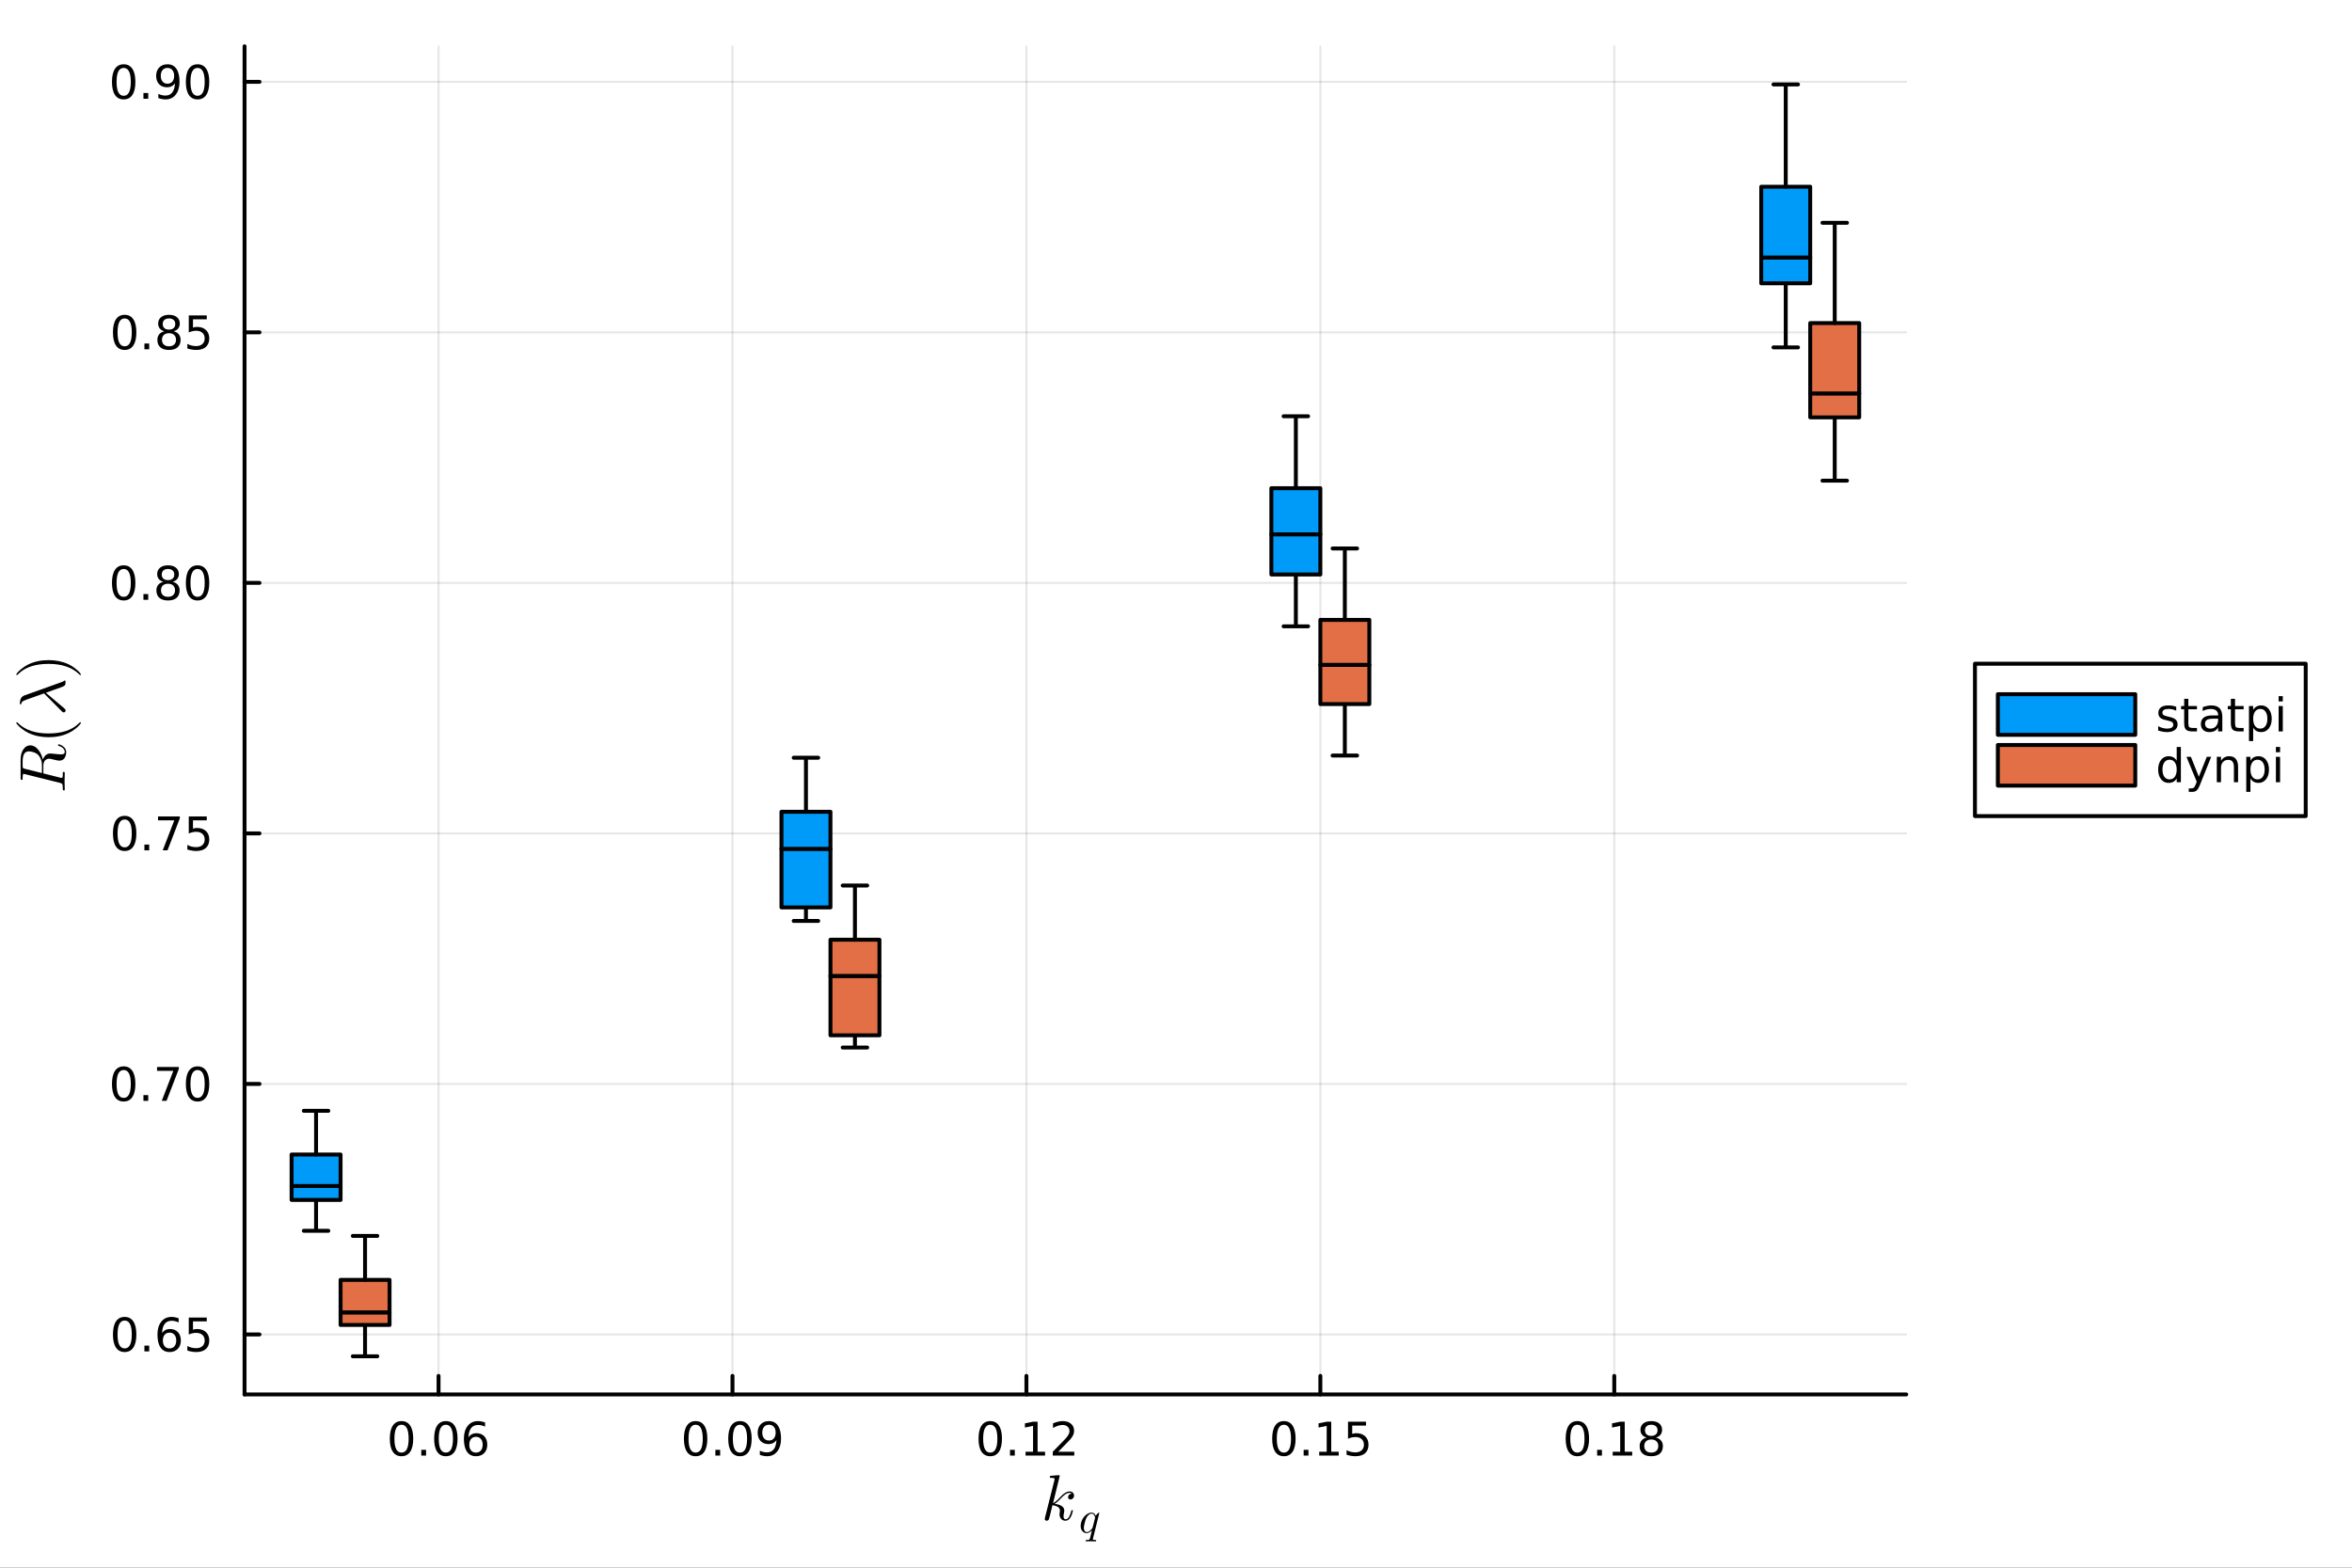 <?xml version="1.0" encoding="utf-8"?>
<svg xmlns="http://www.w3.org/2000/svg" xmlns:xlink="http://www.w3.org/1999/xlink" width="600" height="400" viewBox="0 0 2400 1600">
<rect x="0" y="0" width="2400" height="1600" fill="#333333" stroke="none"/>
<defs>
  <clipPath id="clip270">
    <rect x="0" y="0" width="2400" height="1600"/>
  </clipPath>
</defs>
<path clip-path="url(#clip270)" d="M0 1600 L2400 1600 L2400 0 L0 0  Z" fill="#ffffff" fill-rule="evenodd" fill-opacity="1"/>
<defs>
  <clipPath id="clip271">
    <rect x="480" y="0" width="1681" height="1600"/>
  </clipPath>
</defs>
<path clip-path="url(#clip270)" d="M249.542 1423.18 L1945.15 1423.18 L1945.15 47.244 L249.542 47.244  Z" fill="#ffffff" fill-rule="evenodd" fill-opacity="1"/>
<defs>
  <clipPath id="clip272">
    <rect x="249" y="47" width="1697" height="1377"/>
  </clipPath>
</defs>
<polyline clip-path="url(#clip272)" style="stroke:#000000; stroke-linecap:round; stroke-linejoin:round; stroke-width:2; stroke-opacity:0.1; fill:none" points="447.497,1423.18 447.497,47.244 "/>
<polyline clip-path="url(#clip272)" style="stroke:#000000; stroke-linecap:round; stroke-linejoin:round; stroke-width:2; stroke-opacity:0.1; fill:none" points="747.428,1423.18 747.428,47.244 "/>
<polyline clip-path="url(#clip272)" style="stroke:#000000; stroke-linecap:round; stroke-linejoin:round; stroke-width:2; stroke-opacity:0.1; fill:none" points="1047.36,1423.18 1047.36,47.244 "/>
<polyline clip-path="url(#clip272)" style="stroke:#000000; stroke-linecap:round; stroke-linejoin:round; stroke-width:2; stroke-opacity:0.1; fill:none" points="1347.29,1423.18 1347.29,47.244 "/>
<polyline clip-path="url(#clip272)" style="stroke:#000000; stroke-linecap:round; stroke-linejoin:round; stroke-width:2; stroke-opacity:0.1; fill:none" points="1647.22,1423.18 1647.22,47.244 "/>
<polyline clip-path="url(#clip270)" style="stroke:#000000; stroke-linecap:round; stroke-linejoin:round; stroke-width:4; stroke-opacity:1; fill:none" points="249.542,1423.18 1945.15,1423.18 "/>
<polyline clip-path="url(#clip270)" style="stroke:#000000; stroke-linecap:round; stroke-linejoin:round; stroke-width:4; stroke-opacity:1; fill:none" points="447.497,1423.18 447.497,1404.28 "/>
<polyline clip-path="url(#clip270)" style="stroke:#000000; stroke-linecap:round; stroke-linejoin:round; stroke-width:4; stroke-opacity:1; fill:none" points="747.428,1423.18 747.428,1404.28 "/>
<polyline clip-path="url(#clip270)" style="stroke:#000000; stroke-linecap:round; stroke-linejoin:round; stroke-width:4; stroke-opacity:1; fill:none" points="1047.36,1423.18 1047.36,1404.28 "/>
<polyline clip-path="url(#clip270)" style="stroke:#000000; stroke-linecap:round; stroke-linejoin:round; stroke-width:4; stroke-opacity:1; fill:none" points="1347.29,1423.18 1347.29,1404.28 "/>
<polyline clip-path="url(#clip270)" style="stroke:#000000; stroke-linecap:round; stroke-linejoin:round; stroke-width:4; stroke-opacity:1; fill:none" points="1647.22,1423.18 1647.22,1404.28 "/>
<path clip-path="url(#clip270)" d="M409.719 1454.1 Q406.108 1454.1 404.279 1457.66 Q402.474 1461.2 402.474 1468.33 Q402.474 1475.44 404.279 1479.01 Q406.108 1482.55 409.719 1482.55 Q413.353 1482.55 415.159 1479.01 Q416.987 1475.44 416.987 1468.33 Q416.987 1461.2 415.159 1457.66 Q413.353 1454.1 409.719 1454.1 M409.719 1450.39 Q415.529 1450.39 418.585 1455 Q421.663 1459.58 421.663 1468.33 Q421.663 1477.06 418.585 1481.67 Q415.529 1486.25 409.719 1486.25 Q403.909 1486.25 400.83 1481.67 Q397.775 1477.06 397.775 1468.33 Q397.775 1459.58 400.83 1455 Q403.909 1450.39 409.719 1450.39 Z" fill="#000000" fill-rule="nonzero" fill-opacity="1" /><path clip-path="url(#clip270)" d="M429.881 1479.7 L434.765 1479.7 L434.765 1485.58 L429.881 1485.58 L429.881 1479.7 Z" fill="#000000" fill-rule="nonzero" fill-opacity="1" /><path clip-path="url(#clip270)" d="M454.95 1454.1 Q451.339 1454.1 449.51 1457.66 Q447.705 1461.2 447.705 1468.33 Q447.705 1475.44 449.51 1479.01 Q451.339 1482.55 454.95 1482.55 Q458.584 1482.55 460.39 1479.01 Q462.219 1475.44 462.219 1468.33 Q462.219 1461.2 460.39 1457.66 Q458.584 1454.1 454.95 1454.1 M454.95 1450.39 Q460.76 1450.39 463.816 1455 Q466.895 1459.58 466.895 1468.33 Q466.895 1477.06 463.816 1481.67 Q460.76 1486.25 454.95 1486.25 Q449.14 1486.25 446.061 1481.67 Q443.006 1477.06 443.006 1468.33 Q443.006 1459.58 446.061 1455 Q449.14 1450.39 454.95 1450.39 Z" fill="#000000" fill-rule="nonzero" fill-opacity="1" /><path clip-path="url(#clip270)" d="M485.691 1466.44 Q482.543 1466.44 480.691 1468.59 Q478.862 1470.74 478.862 1474.49 Q478.862 1478.22 480.691 1480.39 Q482.543 1482.55 485.691 1482.55 Q488.839 1482.55 490.668 1480.39 Q492.519 1478.22 492.519 1474.49 Q492.519 1470.74 490.668 1468.59 Q488.839 1466.44 485.691 1466.44 M494.973 1451.78 L494.973 1456.04 Q493.214 1455.21 491.408 1454.77 Q489.626 1454.33 487.867 1454.33 Q483.237 1454.33 480.783 1457.45 Q478.353 1460.58 478.006 1466.9 Q479.371 1464.89 481.432 1463.82 Q483.492 1462.73 485.969 1462.73 Q491.177 1462.73 494.186 1465.9 Q497.218 1469.05 497.218 1474.49 Q497.218 1479.82 494.07 1483.03 Q490.922 1486.25 485.691 1486.25 Q479.695 1486.25 476.524 1481.67 Q473.353 1477.06 473.353 1468.33 Q473.353 1460.14 477.242 1455.28 Q481.131 1450.39 487.681 1450.39 Q489.441 1450.39 491.223 1450.74 Q493.029 1451.09 494.973 1451.78 Z" fill="#000000" fill-rule="nonzero" fill-opacity="1" /><path clip-path="url(#clip270)" d="M709.824 1454.1 Q706.212 1454.1 704.384 1457.66 Q702.578 1461.2 702.578 1468.33 Q702.578 1475.44 704.384 1479.01 Q706.212 1482.55 709.824 1482.55 Q713.458 1482.55 715.263 1479.01 Q717.092 1475.44 717.092 1468.33 Q717.092 1461.2 715.263 1457.66 Q713.458 1454.1 709.824 1454.1 M709.824 1450.39 Q715.634 1450.39 718.689 1455 Q721.768 1459.58 721.768 1468.33 Q721.768 1477.06 718.689 1481.67 Q715.634 1486.25 709.824 1486.25 Q704.013 1486.25 700.935 1481.67 Q697.879 1477.06 697.879 1468.33 Q697.879 1459.58 700.935 1455 Q704.013 1450.39 709.824 1450.39 Z" fill="#000000" fill-rule="nonzero" fill-opacity="1" /><path clip-path="url(#clip270)" d="M729.986 1479.7 L734.87 1479.7 L734.87 1485.58 L729.986 1485.58 L729.986 1479.7 Z" fill="#000000" fill-rule="nonzero" fill-opacity="1" /><path clip-path="url(#clip270)" d="M755.055 1454.1 Q751.444 1454.1 749.615 1457.66 Q747.809 1461.2 747.809 1468.33 Q747.809 1475.44 749.615 1479.01 Q751.444 1482.55 755.055 1482.55 Q758.689 1482.55 760.495 1479.01 Q762.323 1475.44 762.323 1468.33 Q762.323 1461.2 760.495 1457.66 Q758.689 1454.1 755.055 1454.1 M755.055 1450.39 Q760.865 1450.39 763.921 1455 Q766.999 1459.58 766.999 1468.33 Q766.999 1477.06 763.921 1481.67 Q760.865 1486.25 755.055 1486.25 Q749.245 1486.25 746.166 1481.67 Q743.11 1477.06 743.11 1468.33 Q743.11 1459.58 746.166 1455 Q749.245 1450.39 755.055 1450.39 Z" fill="#000000" fill-rule="nonzero" fill-opacity="1" /><path clip-path="url(#clip270)" d="M775.356 1484.86 L775.356 1480.6 Q777.115 1481.44 778.92 1481.88 Q780.726 1482.32 782.462 1482.32 Q787.092 1482.32 789.522 1479.21 Q791.976 1476.09 792.323 1469.75 Q790.981 1471.74 788.92 1472.8 Q786.86 1473.87 784.36 1473.87 Q779.175 1473.87 776.143 1470.74 Q773.133 1467.59 773.133 1462.15 Q773.133 1456.83 776.282 1453.61 Q779.43 1450.39 784.661 1450.39 Q790.656 1450.39 793.805 1455 Q796.976 1459.58 796.976 1468.33 Q796.976 1476.51 793.087 1481.39 Q789.221 1486.25 782.67 1486.25 Q780.911 1486.25 779.106 1485.9 Q777.3 1485.56 775.356 1484.86 M784.661 1470.21 Q787.809 1470.21 789.638 1468.06 Q791.49 1465.9 791.49 1462.15 Q791.49 1458.43 789.638 1456.27 Q787.809 1454.1 784.661 1454.1 Q781.513 1454.1 779.661 1456.27 Q777.832 1458.43 777.832 1462.15 Q777.832 1465.9 779.661 1468.06 Q781.513 1470.21 784.661 1470.21 Z" fill="#000000" fill-rule="nonzero" fill-opacity="1" /><path clip-path="url(#clip270)" d="M1010.46 1454.1 Q1006.85 1454.1 1005.02 1457.66 Q1003.22 1461.2 1003.22 1468.33 Q1003.22 1475.44 1005.02 1479.01 Q1006.85 1482.55 1010.46 1482.55 Q1014.09 1482.55 1015.9 1479.01 Q1017.73 1475.44 1017.73 1468.33 Q1017.73 1461.2 1015.9 1457.66 Q1014.09 1454.1 1010.46 1454.1 M1010.46 1450.39 Q1016.27 1450.39 1019.33 1455 Q1022.41 1459.58 1022.41 1468.33 Q1022.41 1477.06 1019.33 1481.67 Q1016.27 1486.25 1010.46 1486.25 Q1004.65 1486.25 1001.57 1481.67 Q998.516 1477.06 998.516 1468.33 Q998.516 1459.58 1001.57 1455 Q1004.65 1450.39 1010.46 1450.39 Z" fill="#000000" fill-rule="nonzero" fill-opacity="1" /><path clip-path="url(#clip270)" d="M1030.62 1479.7 L1035.51 1479.7 L1035.51 1485.58 L1030.62 1485.58 L1030.62 1479.7 Z" fill="#000000" fill-rule="nonzero" fill-opacity="1" /><path clip-path="url(#clip270)" d="M1046.5 1481.64 L1054.14 1481.64 L1054.14 1455.28 L1045.83 1456.95 L1045.83 1452.69 L1054.09 1451.02 L1058.77 1451.02 L1058.77 1481.64 L1066.41 1481.64 L1066.41 1485.58 L1046.5 1485.58 L1046.5 1481.64 Z" fill="#000000" fill-rule="nonzero" fill-opacity="1" /><path clip-path="url(#clip270)" d="M1079.88 1481.64 L1096.2 1481.64 L1096.2 1485.58 L1074.26 1485.58 L1074.26 1481.64 Q1076.92 1478.89 1081.5 1474.26 Q1086.11 1469.61 1087.29 1468.27 Q1089.53 1465.74 1090.41 1464.01 Q1091.32 1462.25 1091.32 1460.56 Q1091.32 1457.8 1089.37 1456.07 Q1087.45 1454.33 1084.35 1454.33 Q1082.15 1454.33 1079.7 1455.09 Q1077.27 1455.86 1074.49 1457.41 L1074.49 1452.69 Q1077.31 1451.55 1079.77 1450.97 Q1082.22 1450.39 1084.26 1450.39 Q1089.63 1450.39 1092.82 1453.08 Q1096.02 1455.77 1096.02 1460.26 Q1096.02 1462.39 1095.21 1464.31 Q1094.42 1466.2 1092.31 1468.8 Q1091.73 1469.47 1088.63 1472.69 Q1085.53 1475.88 1079.88 1481.64 Z" fill="#000000" fill-rule="nonzero" fill-opacity="1" /><path clip-path="url(#clip270)" d="M1310.09 1454.1 Q1306.48 1454.1 1304.65 1457.66 Q1302.85 1461.2 1302.85 1468.33 Q1302.85 1475.44 1304.65 1479.01 Q1306.48 1482.55 1310.09 1482.55 Q1313.72 1482.55 1315.53 1479.01 Q1317.36 1475.44 1317.36 1468.33 Q1317.36 1461.2 1315.53 1457.66 Q1313.72 1454.1 1310.09 1454.1 M1310.09 1450.39 Q1315.9 1450.39 1318.96 1455 Q1322.04 1459.58 1322.04 1468.33 Q1322.04 1477.06 1318.96 1481.67 Q1315.9 1486.25 1310.09 1486.25 Q1304.28 1486.25 1301.2 1481.67 Q1298.15 1477.06 1298.15 1468.33 Q1298.15 1459.58 1301.2 1455 Q1304.28 1450.39 1310.09 1450.39 Z" fill="#000000" fill-rule="nonzero" fill-opacity="1" /><path clip-path="url(#clip270)" d="M1330.25 1479.7 L1335.14 1479.7 L1335.14 1485.58 L1330.25 1485.58 L1330.25 1479.7 Z" fill="#000000" fill-rule="nonzero" fill-opacity="1" /><path clip-path="url(#clip270)" d="M1346.13 1481.64 L1353.77 1481.64 L1353.77 1455.28 L1345.46 1456.95 L1345.46 1452.69 L1353.72 1451.02 L1358.4 1451.02 L1358.4 1481.64 L1366.04 1481.64 L1366.04 1485.58 L1346.13 1485.58 L1346.13 1481.64 Z" fill="#000000" fill-rule="nonzero" fill-opacity="1" /><path clip-path="url(#clip270)" d="M1375.53 1451.02 L1393.89 1451.02 L1393.89 1454.96 L1379.81 1454.96 L1379.81 1463.43 Q1380.83 1463.08 1381.85 1462.92 Q1382.87 1462.73 1383.89 1462.73 Q1389.67 1462.73 1393.05 1465.9 Q1396.43 1469.08 1396.43 1474.49 Q1396.43 1480.07 1392.96 1483.17 Q1389.49 1486.25 1383.17 1486.25 Q1380.99 1486.25 1378.72 1485.88 Q1376.48 1485.51 1374.07 1484.77 L1374.07 1480.07 Q1376.16 1481.2 1378.38 1481.76 Q1380.6 1482.32 1383.08 1482.32 Q1387.08 1482.32 1389.42 1480.21 Q1391.76 1478.1 1391.76 1474.49 Q1391.76 1470.88 1389.42 1468.77 Q1387.08 1466.67 1383.08 1466.67 Q1381.2 1466.67 1379.33 1467.08 Q1377.47 1467.5 1375.53 1468.38 L1375.53 1451.02 Z" fill="#000000" fill-rule="nonzero" fill-opacity="1" /><path clip-path="url(#clip270)" d="M1609.57 1454.1 Q1605.96 1454.1 1604.13 1457.66 Q1602.33 1461.2 1602.33 1468.33 Q1602.33 1475.44 1604.13 1479.01 Q1605.96 1482.55 1609.57 1482.55 Q1613.2 1482.55 1615.01 1479.01 Q1616.84 1475.44 1616.84 1468.33 Q1616.84 1461.2 1615.01 1457.66 Q1613.2 1454.1 1609.57 1454.1 M1609.57 1450.39 Q1615.38 1450.39 1618.44 1455 Q1621.51 1459.58 1621.51 1468.33 Q1621.51 1477.06 1618.44 1481.67 Q1615.38 1486.25 1609.57 1486.25 Q1603.76 1486.25 1600.68 1481.67 Q1597.63 1477.06 1597.63 1468.33 Q1597.63 1459.58 1600.68 1455 Q1603.76 1450.39 1609.57 1450.39 Z" fill="#000000" fill-rule="nonzero" fill-opacity="1" /><path clip-path="url(#clip270)" d="M1629.73 1479.7 L1634.62 1479.7 L1634.62 1485.58 L1629.73 1485.58 L1629.73 1479.7 Z" fill="#000000" fill-rule="nonzero" fill-opacity="1" /><path clip-path="url(#clip270)" d="M1645.61 1481.64 L1653.25 1481.64 L1653.25 1455.28 L1644.94 1456.95 L1644.94 1452.69 L1653.2 1451.02 L1657.88 1451.02 L1657.88 1481.64 L1665.52 1481.64 L1665.52 1485.58 L1645.61 1485.58 L1645.61 1481.64 Z" fill="#000000" fill-rule="nonzero" fill-opacity="1" /><path clip-path="url(#clip270)" d="M1684.96 1469.17 Q1681.63 1469.17 1679.71 1470.95 Q1677.81 1472.73 1677.81 1475.86 Q1677.81 1478.98 1679.71 1480.77 Q1681.63 1482.55 1684.96 1482.55 Q1688.3 1482.55 1690.22 1480.77 Q1692.14 1478.96 1692.14 1475.86 Q1692.14 1472.73 1690.22 1470.95 Q1688.32 1469.17 1684.96 1469.17 M1680.29 1467.18 Q1677.28 1466.44 1675.59 1464.38 Q1673.92 1462.32 1673.92 1459.35 Q1673.92 1455.21 1676.86 1452.8 Q1679.82 1450.39 1684.96 1450.39 Q1690.13 1450.39 1693.07 1452.8 Q1696.01 1455.21 1696.01 1459.35 Q1696.01 1462.32 1694.32 1464.38 Q1692.65 1466.44 1689.66 1467.18 Q1693.04 1467.96 1694.92 1470.26 Q1696.82 1472.55 1696.82 1475.86 Q1696.82 1480.88 1693.74 1483.57 Q1690.68 1486.25 1684.96 1486.25 Q1679.25 1486.25 1676.17 1483.57 Q1673.11 1480.88 1673.11 1475.86 Q1673.11 1472.55 1675.01 1470.26 Q1676.91 1467.96 1680.29 1467.18 M1678.57 1459.79 Q1678.57 1462.48 1680.24 1463.98 Q1681.93 1465.49 1684.96 1465.49 Q1687.97 1465.49 1689.66 1463.98 Q1691.38 1462.48 1691.38 1459.79 Q1691.38 1457.11 1689.66 1455.6 Q1687.97 1454.1 1684.96 1454.1 Q1681.93 1454.1 1680.24 1455.6 Q1678.57 1457.11 1678.57 1459.79 Z" fill="#000000" fill-rule="nonzero" fill-opacity="1" /><path clip-path="url(#clip270)" d="M1095.96 1526.34 Q1095.96 1528.18 1094.83 1529.27 Q1093.74 1530.37 1092.35 1530.37 Q1091.13 1530.37 1090.48 1529.66 Q1089.84 1528.95 1089.84 1528.05 Q1089.84 1527.66 1090 1527.18 Q1090.16 1526.67 1090.52 1526.05 Q1090.9 1525.44 1091.71 1524.99 Q1092.51 1524.54 1093.61 1524.48 Q1093.38 1524.25 1093.32 1524.22 Q1092.83 1523.83 1091.93 1523.7 Q1091.8 1523.64 1091.35 1523.64 Q1089.13 1523.64 1086.88 1525.28 Q1084.65 1526.89 1081.92 1529.95 Q1078.47 1533.53 1076.25 1534.85 Q1086.01 1536.13 1086.01 1541.77 Q1086.01 1542.7 1085.75 1543.83 Q1085.23 1545.96 1085.23 1547.5 Q1085.23 1550.59 1087.33 1550.59 Q1089.36 1550.59 1090.64 1548.53 Q1091.96 1546.47 1093.06 1542.45 Q1093.22 1541.71 1093.38 1541.48 Q1093.54 1541.25 1093.99 1541.25 Q1094.8 1541.25 1094.8 1541.9 Q1094.06 1545.67 1092.42 1548.57 Q1090.32 1552.08 1087.2 1552.08 Q1084.59 1552.08 1082.85 1550.27 Q1081.14 1548.44 1081.14 1545.54 Q1081.14 1544.83 1081.4 1543.22 Q1081.59 1542.58 1081.59 1541.83 Q1081.59 1540.32 1080.76 1539.19 Q1079.92 1538.03 1078.57 1537.45 Q1077.21 1536.87 1076.09 1536.62 Q1074.99 1536.33 1073.93 1536.23 Q1070.71 1549.85 1070.26 1550.69 Q1069.97 1551.27 1069.32 1551.66 Q1068.68 1552.08 1068 1552.08 Q1067.36 1552.08 1066.72 1551.63 Q1066.1 1551.21 1066.1 1550.21 Q1066.1 1549.69 1066.36 1548.76 L1075.93 1510.76 L1076.12 1509.47 Q1076.12 1509.08 1075.96 1508.89 Q1075.83 1508.66 1075.06 1508.5 Q1074.32 1508.34 1072.83 1508.34 Q1072.22 1508.34 1071.93 1508.31 Q1071.67 1508.28 1071.45 1508.12 Q1071.22 1507.92 1071.22 1507.54 Q1071.22 1506.99 1071.45 1506.7 Q1071.71 1506.38 1071.9 1506.31 Q1072.09 1506.25 1072.48 1506.21 Q1073.03 1506.18 1074.86 1506.02 Q1076.7 1505.83 1078.28 1505.7 Q1079.86 1505.57 1080.53 1505.57 Q1080.92 1505.57 1081.11 1505.76 Q1081.34 1505.93 1081.37 1506.12 L1081.4 1506.28 L1074.54 1534.11 Q1077.38 1532.98 1081.85 1527.99 Q1087.04 1522.19 1091.48 1522.19 Q1093.57 1522.19 1094.77 1523.48 Q1095.96 1524.73 1095.96 1526.34 Z" fill="#000000" fill-rule="nonzero" fill-opacity="1" /><path clip-path="url(#clip270)" d="M1121.73 1544.29 L1115.35 1569.97 Q1115.17 1570.78 1115.17 1570.98 Q1115.17 1571.25 1115.24 1571.37 Q1115.33 1571.5 1115.83 1571.61 Q1116.34 1571.73 1117.38 1571.73 Q1117.77 1571.73 1117.9 1571.73 Q1118.04 1571.73 1118.24 1571.77 Q1118.44 1571.82 1118.51 1571.93 Q1118.58 1572.04 1118.58 1572.22 Q1118.58 1573.15 1117.77 1573.15 Q1117 1573.15 1115.4 1573.08 Q1113.8 1573.01 1113.01 1573.01 Q1112.24 1573.01 1110.69 1573.08 Q1109.13 1573.15 1108.39 1573.15 Q1108.12 1573.15 1107.96 1573.01 Q1107.8 1572.9 1107.8 1572.76 L1107.78 1572.65 Q1107.78 1572.02 1108.03 1571.86 Q1108.27 1571.73 1108.84 1571.73 Q1110.78 1571.7 1111.34 1571.43 Q1111.9 1571.16 1112.17 1570.19 L1114.25 1561.94 Q1111.48 1564.72 1108.79 1564.72 Q1106.2 1564.72 1104.44 1562.69 Q1102.71 1560.64 1102.71 1557.32 Q1102.71 1554.86 1103.68 1552.38 Q1104.67 1549.9 1106.2 1548.03 Q1107.76 1546.16 1109.78 1544.99 Q1111.81 1543.79 1113.82 1543.79 Q1115.1 1543.79 1116.25 1544.54 Q1117.43 1545.28 1118.13 1547.02 Q1118.71 1546.03 1119.79 1544.94 Q1120.88 1543.84 1121.26 1543.84 Q1121.48 1543.84 1121.6 1544 Q1121.73 1544.13 1121.73 1544.29 M1117.47 1548.87 Q1117.47 1548.64 1117.29 1548.08 Q1117.13 1547.51 1116.77 1546.75 Q1116.44 1545.96 1115.65 1545.4 Q1114.86 1544.81 1113.82 1544.81 Q1112.33 1544.81 1110.73 1546.25 Q1109.15 1547.67 1108.12 1550.15 Q1107.46 1551.78 1106.72 1554.8 Q1105.97 1557.82 1105.97 1559.35 Q1105.97 1559.71 1106 1560.12 Q1106.04 1560.52 1106.22 1561.2 Q1106.4 1561.88 1106.67 1562.39 Q1106.97 1562.91 1107.55 1563.3 Q1108.14 1563.68 1108.93 1563.68 Q1110.64 1563.68 1112.35 1562.21 Q1114.07 1560.75 1114.79 1559.44 Q1114.88 1559.31 1116.16 1554.19 Q1117.47 1549.07 1117.47 1548.87 Z" fill="#000000" fill-rule="nonzero" fill-opacity="1" /><polyline clip-path="url(#clip272)" style="stroke:#000000; stroke-linecap:round; stroke-linejoin:round; stroke-width:2; stroke-opacity:0.1; fill:none" points="249.542,1361.96 1945.15,1361.96 "/>
<polyline clip-path="url(#clip272)" style="stroke:#000000; stroke-linecap:round; stroke-linejoin:round; stroke-width:2; stroke-opacity:0.1; fill:none" points="249.542,1106.27 1945.15,1106.27 "/>
<polyline clip-path="url(#clip272)" style="stroke:#000000; stroke-linecap:round; stroke-linejoin:round; stroke-width:2; stroke-opacity:0.1; fill:none" points="249.542,850.582 1945.15,850.582 "/>
<polyline clip-path="url(#clip272)" style="stroke:#000000; stroke-linecap:round; stroke-linejoin:round; stroke-width:2; stroke-opacity:0.1; fill:none" points="249.542,594.894 1945.15,594.894 "/>
<polyline clip-path="url(#clip272)" style="stroke:#000000; stroke-linecap:round; stroke-linejoin:round; stroke-width:2; stroke-opacity:0.1; fill:none" points="249.542,339.207 1945.15,339.207 "/>
<polyline clip-path="url(#clip272)" style="stroke:#000000; stroke-linecap:round; stroke-linejoin:round; stroke-width:2; stroke-opacity:0.1; fill:none" points="249.542,83.519 1945.15,83.519 "/>
<polyline clip-path="url(#clip270)" style="stroke:#000000; stroke-linecap:round; stroke-linejoin:round; stroke-width:4; stroke-opacity:1; fill:none" points="249.542,1423.18 249.542,47.244 "/>
<polyline clip-path="url(#clip270)" style="stroke:#000000; stroke-linecap:round; stroke-linejoin:round; stroke-width:4; stroke-opacity:1; fill:none" points="249.542,1361.96 264.777,1361.96 "/>
<polyline clip-path="url(#clip270)" style="stroke:#000000; stroke-linecap:round; stroke-linejoin:round; stroke-width:4; stroke-opacity:1; fill:none" points="249.542,1106.27 264.777,1106.27 "/>
<polyline clip-path="url(#clip270)" style="stroke:#000000; stroke-linecap:round; stroke-linejoin:round; stroke-width:4; stroke-opacity:1; fill:none" points="249.542,850.582 264.777,850.582 "/>
<polyline clip-path="url(#clip270)" style="stroke:#000000; stroke-linecap:round; stroke-linejoin:round; stroke-width:4; stroke-opacity:1; fill:none" points="249.542,594.894 264.777,594.894 "/>
<polyline clip-path="url(#clip270)" style="stroke:#000000; stroke-linecap:round; stroke-linejoin:round; stroke-width:4; stroke-opacity:1; fill:none" points="249.542,339.207 264.777,339.207 "/>
<polyline clip-path="url(#clip270)" style="stroke:#000000; stroke-linecap:round; stroke-linejoin:round; stroke-width:4; stroke-opacity:1; fill:none" points="249.542,83.519 264.777,83.519 "/>
<path clip-path="url(#clip270)" d="M127.2 1347.76 Q123.589 1347.76 121.76 1351.32 Q119.955 1354.86 119.955 1361.99 Q119.955 1369.1 121.76 1372.66 Q123.589 1376.2 127.2 1376.2 Q130.834 1376.2 132.64 1372.66 Q134.468 1369.1 134.468 1361.99 Q134.468 1354.86 132.64 1351.32 Q130.834 1347.76 127.2 1347.76 M127.2 1344.05 Q133.01 1344.05 136.066 1348.66 Q139.144 1353.24 139.144 1361.99 Q139.144 1370.72 136.066 1375.32 Q133.01 1379.91 127.2 1379.91 Q121.39 1379.91 118.311 1375.32 Q115.256 1370.72 115.256 1361.99 Q115.256 1353.24 118.311 1348.66 Q121.39 1344.05 127.2 1344.05 Z" fill="#000000" fill-rule="nonzero" fill-opacity="1" /><path clip-path="url(#clip270)" d="M147.362 1373.36 L152.246 1373.36 L152.246 1379.24 L147.362 1379.24 L147.362 1373.36 Z" fill="#000000" fill-rule="nonzero" fill-opacity="1" /><path clip-path="url(#clip270)" d="M173.01 1360.09 Q169.862 1360.09 168.01 1362.25 Q166.181 1364.4 166.181 1368.15 Q166.181 1371.88 168.01 1374.05 Q169.862 1376.2 173.01 1376.2 Q176.158 1376.2 177.987 1374.05 Q179.839 1371.88 179.839 1368.15 Q179.839 1364.4 177.987 1362.25 Q176.158 1360.09 173.01 1360.09 M182.292 1345.44 L182.292 1349.7 Q180.533 1348.87 178.727 1348.43 Q176.945 1347.99 175.186 1347.99 Q170.556 1347.99 168.102 1351.11 Q165.672 1354.24 165.325 1360.56 Q166.69 1358.54 168.751 1357.48 Q170.811 1356.39 173.288 1356.39 Q178.496 1356.39 181.505 1359.56 Q184.538 1362.71 184.538 1368.15 Q184.538 1373.47 181.389 1376.69 Q178.241 1379.91 173.01 1379.91 Q167.015 1379.91 163.843 1375.32 Q160.672 1370.72 160.672 1361.99 Q160.672 1353.8 164.561 1348.94 Q168.45 1344.05 175.001 1344.05 Q176.76 1344.05 178.542 1344.4 Q180.348 1344.75 182.292 1345.44 Z" fill="#000000" fill-rule="nonzero" fill-opacity="1" /><path clip-path="url(#clip270)" d="M192.639 1344.68 L210.996 1344.68 L210.996 1348.61 L196.922 1348.61 L196.922 1357.08 Q197.94 1356.74 198.959 1356.58 Q199.977 1356.39 200.996 1356.39 Q206.783 1356.39 210.162 1359.56 Q213.542 1362.73 213.542 1368.15 Q213.542 1373.73 210.07 1376.83 Q206.598 1379.91 200.278 1379.91 Q198.102 1379.91 195.834 1379.54 Q193.588 1379.17 191.181 1378.43 L191.181 1373.73 Q193.264 1374.86 195.487 1375.42 Q197.709 1375.97 200.186 1375.97 Q204.19 1375.97 206.528 1373.87 Q208.866 1371.76 208.866 1368.15 Q208.866 1364.54 206.528 1362.43 Q204.19 1360.33 200.186 1360.33 Q198.311 1360.33 196.436 1360.74 Q194.584 1361.16 192.639 1362.04 L192.639 1344.68 Z" fill="#000000" fill-rule="nonzero" fill-opacity="1" /><path clip-path="url(#clip270)" d="M126.205 1092.07 Q122.593 1092.07 120.765 1095.63 Q118.959 1099.17 118.959 1106.3 Q118.959 1113.41 120.765 1116.98 Q122.593 1120.52 126.205 1120.52 Q129.839 1120.52 131.644 1116.98 Q133.473 1113.41 133.473 1106.3 Q133.473 1099.17 131.644 1095.63 Q129.839 1092.07 126.205 1092.07 M126.205 1088.36 Q132.015 1088.36 135.07 1092.97 Q138.149 1097.55 138.149 1106.3 Q138.149 1115.03 135.07 1119.64 Q132.015 1124.22 126.205 1124.22 Q120.394 1124.22 117.316 1119.64 Q114.26 1115.03 114.26 1106.3 Q114.26 1097.55 117.316 1092.97 Q120.394 1088.36 126.205 1088.36 Z" fill="#000000" fill-rule="nonzero" fill-opacity="1" /><path clip-path="url(#clip270)" d="M146.366 1117.67 L151.251 1117.67 L151.251 1123.55 L146.366 1123.55 L146.366 1117.67 Z" fill="#000000" fill-rule="nonzero" fill-opacity="1" /><path clip-path="url(#clip270)" d="M160.255 1088.99 L182.477 1088.99 L182.477 1090.98 L169.931 1123.55 L165.047 1123.55 L176.852 1092.92 L160.255 1092.92 L160.255 1088.99 Z" fill="#000000" fill-rule="nonzero" fill-opacity="1" /><path clip-path="url(#clip270)" d="M201.598 1092.07 Q197.987 1092.07 196.158 1095.63 Q194.352 1099.17 194.352 1106.3 Q194.352 1113.41 196.158 1116.98 Q197.987 1120.52 201.598 1120.52 Q205.232 1120.52 207.037 1116.98 Q208.866 1113.41 208.866 1106.3 Q208.866 1099.17 207.037 1095.63 Q205.232 1092.07 201.598 1092.07 M201.598 1088.36 Q207.408 1088.36 210.463 1092.97 Q213.542 1097.55 213.542 1106.3 Q213.542 1115.03 210.463 1119.64 Q207.408 1124.22 201.598 1124.22 Q195.787 1124.22 192.709 1119.64 Q189.653 1115.03 189.653 1106.3 Q189.653 1097.55 192.709 1092.97 Q195.787 1088.36 201.598 1088.36 Z" fill="#000000" fill-rule="nonzero" fill-opacity="1" /><path clip-path="url(#clip270)" d="M127.2 836.38 Q123.589 836.38 121.76 839.945 Q119.955 843.487 119.955 850.616 Q119.955 857.723 121.76 861.288 Q123.589 864.829 127.2 864.829 Q130.834 864.829 132.64 861.288 Q134.468 857.723 134.468 850.616 Q134.468 843.487 132.64 839.945 Q130.834 836.38 127.2 836.38 M127.2 832.677 Q133.01 832.677 136.066 837.283 Q139.144 841.867 139.144 850.616 Q139.144 859.343 136.066 863.95 Q133.01 868.533 127.2 868.533 Q121.39 868.533 118.311 863.95 Q115.256 859.343 115.256 850.616 Q115.256 841.867 118.311 837.283 Q121.39 832.677 127.2 832.677 Z" fill="#000000" fill-rule="nonzero" fill-opacity="1" /><path clip-path="url(#clip270)" d="M147.362 861.982 L152.246 861.982 L152.246 867.862 L147.362 867.862 L147.362 861.982 Z" fill="#000000" fill-rule="nonzero" fill-opacity="1" /><path clip-path="url(#clip270)" d="M161.251 833.302 L183.473 833.302 L183.473 835.293 L170.927 867.862 L166.042 867.862 L177.848 837.237 L161.251 837.237 L161.251 833.302 Z" fill="#000000" fill-rule="nonzero" fill-opacity="1" /><path clip-path="url(#clip270)" d="M192.639 833.302 L210.996 833.302 L210.996 837.237 L196.922 837.237 L196.922 845.709 Q197.94 845.362 198.959 845.2 Q199.977 845.015 200.996 845.015 Q206.783 845.015 210.162 848.186 Q213.542 851.357 213.542 856.774 Q213.542 862.353 210.07 865.454 Q206.598 868.533 200.278 868.533 Q198.102 868.533 195.834 868.163 Q193.588 867.792 191.181 867.052 L191.181 862.353 Q193.264 863.487 195.487 864.042 Q197.709 864.598 200.186 864.598 Q204.19 864.598 206.528 862.491 Q208.866 860.385 208.866 856.774 Q208.866 853.163 206.528 851.056 Q204.19 848.95 200.186 848.95 Q198.311 848.95 196.436 849.367 Q194.584 849.783 192.639 850.663 L192.639 833.302 Z" fill="#000000" fill-rule="nonzero" fill-opacity="1" /><path clip-path="url(#clip270)" d="M126.205 580.693 Q122.593 580.693 120.765 584.258 Q118.959 587.799 118.959 594.929 Q118.959 602.035 120.765 605.6 Q122.593 609.142 126.205 609.142 Q129.839 609.142 131.644 605.6 Q133.473 602.035 133.473 594.929 Q133.473 587.799 131.644 584.258 Q129.839 580.693 126.205 580.693 M126.205 576.989 Q132.015 576.989 135.07 581.596 Q138.149 586.179 138.149 594.929 Q138.149 603.656 135.07 608.262 Q132.015 612.845 126.205 612.845 Q120.394 612.845 117.316 608.262 Q114.26 603.656 114.26 594.929 Q114.26 586.179 117.316 581.596 Q120.394 576.989 126.205 576.989 Z" fill="#000000" fill-rule="nonzero" fill-opacity="1" /><path clip-path="url(#clip270)" d="M146.366 606.295 L151.251 606.295 L151.251 612.174 L146.366 612.174 L146.366 606.295 Z" fill="#000000" fill-rule="nonzero" fill-opacity="1" /><path clip-path="url(#clip270)" d="M171.436 595.762 Q168.102 595.762 166.181 597.545 Q164.283 599.327 164.283 602.452 Q164.283 605.577 166.181 607.359 Q168.102 609.142 171.436 609.142 Q174.769 609.142 176.69 607.359 Q178.612 605.554 178.612 602.452 Q178.612 599.327 176.69 597.545 Q174.792 595.762 171.436 595.762 M166.76 593.772 Q163.751 593.031 162.061 590.971 Q160.394 588.91 160.394 585.947 Q160.394 581.804 163.334 579.397 Q166.297 576.989 171.436 576.989 Q176.598 576.989 179.538 579.397 Q182.477 581.804 182.477 585.947 Q182.477 588.91 180.788 590.971 Q179.121 593.031 176.135 593.772 Q179.514 594.559 181.389 596.85 Q183.288 599.142 183.288 602.452 Q183.288 607.475 180.209 610.16 Q177.153 612.845 171.436 612.845 Q165.718 612.845 162.64 610.16 Q159.584 607.475 159.584 602.452 Q159.584 599.142 161.482 596.85 Q163.38 594.559 166.76 593.772 M165.047 586.387 Q165.047 589.072 166.714 590.577 Q168.403 592.082 171.436 592.082 Q174.445 592.082 176.135 590.577 Q177.848 589.072 177.848 586.387 Q177.848 583.702 176.135 582.197 Q174.445 580.693 171.436 580.693 Q168.403 580.693 166.714 582.197 Q165.047 583.702 165.047 586.387 Z" fill="#000000" fill-rule="nonzero" fill-opacity="1" /><path clip-path="url(#clip270)" d="M201.598 580.693 Q197.987 580.693 196.158 584.258 Q194.352 587.799 194.352 594.929 Q194.352 602.035 196.158 605.6 Q197.987 609.142 201.598 609.142 Q205.232 609.142 207.037 605.6 Q208.866 602.035 208.866 594.929 Q208.866 587.799 207.037 584.258 Q205.232 580.693 201.598 580.693 M201.598 576.989 Q207.408 576.989 210.463 581.596 Q213.542 586.179 213.542 594.929 Q213.542 603.656 210.463 608.262 Q207.408 612.845 201.598 612.845 Q195.787 612.845 192.709 608.262 Q189.653 603.656 189.653 594.929 Q189.653 586.179 192.709 581.596 Q195.787 576.989 201.598 576.989 Z" fill="#000000" fill-rule="nonzero" fill-opacity="1" /><path clip-path="url(#clip270)" d="M127.2 325.005 Q123.589 325.005 121.76 328.57 Q119.955 332.112 119.955 339.241 Q119.955 346.348 121.76 349.913 Q123.589 353.454 127.2 353.454 Q130.834 353.454 132.64 349.913 Q134.468 346.348 134.468 339.241 Q134.468 332.112 132.64 328.57 Q130.834 325.005 127.2 325.005 M127.2 321.302 Q133.01 321.302 136.066 325.908 Q139.144 330.491 139.144 339.241 Q139.144 347.968 136.066 352.575 Q133.01 357.158 127.2 357.158 Q121.39 357.158 118.311 352.575 Q115.256 347.968 115.256 339.241 Q115.256 330.491 118.311 325.908 Q121.39 321.302 127.2 321.302 Z" fill="#000000" fill-rule="nonzero" fill-opacity="1" /><path clip-path="url(#clip270)" d="M147.362 350.607 L152.246 350.607 L152.246 356.487 L147.362 356.487 L147.362 350.607 Z" fill="#000000" fill-rule="nonzero" fill-opacity="1" /><path clip-path="url(#clip270)" d="M172.431 340.075 Q169.098 340.075 167.177 341.857 Q165.278 343.639 165.278 346.764 Q165.278 349.889 167.177 351.672 Q169.098 353.454 172.431 353.454 Q175.764 353.454 177.686 351.672 Q179.607 349.866 179.607 346.764 Q179.607 343.639 177.686 341.857 Q175.788 340.075 172.431 340.075 M167.755 338.084 Q164.746 337.343 163.056 335.283 Q161.39 333.223 161.39 330.26 Q161.39 326.116 164.329 323.709 Q167.292 321.302 172.431 321.302 Q177.593 321.302 180.533 323.709 Q183.473 326.116 183.473 330.26 Q183.473 333.223 181.783 335.283 Q180.116 337.343 177.13 338.084 Q180.51 338.871 182.385 341.163 Q184.283 343.454 184.283 346.764 Q184.283 351.788 181.204 354.473 Q178.149 357.158 172.431 357.158 Q166.714 357.158 163.635 354.473 Q160.579 351.788 160.579 346.764 Q160.579 343.454 162.477 341.163 Q164.376 338.871 167.755 338.084 M166.042 330.7 Q166.042 333.385 167.709 334.889 Q169.399 336.394 172.431 336.394 Q175.44 336.394 177.13 334.889 Q178.843 333.385 178.843 330.7 Q178.843 328.015 177.13 326.51 Q175.44 325.005 172.431 325.005 Q169.399 325.005 167.709 326.51 Q166.042 328.015 166.042 330.7 Z" fill="#000000" fill-rule="nonzero" fill-opacity="1" /><path clip-path="url(#clip270)" d="M192.639 321.927 L210.996 321.927 L210.996 325.862 L196.922 325.862 L196.922 334.334 Q197.94 333.987 198.959 333.825 Q199.977 333.64 200.996 333.64 Q206.783 333.64 210.162 336.811 Q213.542 339.982 213.542 345.399 Q213.542 350.977 210.07 354.079 Q206.598 357.158 200.278 357.158 Q198.102 357.158 195.834 356.788 Q193.588 356.417 191.181 355.676 L191.181 350.977 Q193.264 352.112 195.487 352.667 Q197.709 353.223 200.186 353.223 Q204.19 353.223 206.528 351.116 Q208.866 349.01 208.866 345.399 Q208.866 341.788 206.528 339.681 Q204.19 337.575 200.186 337.575 Q198.311 337.575 196.436 337.991 Q194.584 338.408 192.639 339.288 L192.639 321.927 Z" fill="#000000" fill-rule="nonzero" fill-opacity="1" /><path clip-path="url(#clip270)" d="M126.205 69.318 Q122.593 69.318 120.765 72.882 Q118.959 76.424 118.959 83.554 Q118.959 90.66 120.765 94.225 Q122.593 97.767 126.205 97.767 Q129.839 97.767 131.644 94.225 Q133.473 90.66 133.473 83.554 Q133.473 76.424 131.644 72.882 Q129.839 69.318 126.205 69.318 M126.205 65.614 Q132.015 65.614 135.07 70.221 Q138.149 74.804 138.149 83.554 Q138.149 92.281 135.07 96.887 Q132.015 101.47 126.205 101.47 Q120.394 101.47 117.316 96.887 Q114.26 92.281 114.26 83.554 Q114.26 74.804 117.316 70.221 Q120.394 65.614 126.205 65.614 Z" fill="#000000" fill-rule="nonzero" fill-opacity="1" /><path clip-path="url(#clip270)" d="M146.366 94.919 L151.251 94.919 L151.251 100.799 L146.366 100.799 L146.366 94.919 Z" fill="#000000" fill-rule="nonzero" fill-opacity="1" /><path clip-path="url(#clip270)" d="M161.575 100.081 L161.575 95.822 Q163.334 96.656 165.14 97.095 Q166.945 97.535 168.681 97.535 Q173.311 97.535 175.741 94.433 Q178.195 91.308 178.542 84.966 Q177.2 86.957 175.139 88.021 Q173.079 89.086 170.579 89.086 Q165.394 89.086 162.362 85.961 Q159.353 82.813 159.353 77.373 Q159.353 72.049 162.501 68.832 Q165.649 65.614 170.88 65.614 Q176.876 65.614 180.024 70.221 Q183.195 74.804 183.195 83.554 Q183.195 91.725 179.306 96.609 Q175.44 101.47 168.889 101.47 Q167.13 101.47 165.325 101.123 Q163.519 100.776 161.575 100.081 M170.88 85.429 Q174.028 85.429 175.857 83.276 Q177.709 81.123 177.709 77.373 Q177.709 73.646 175.857 71.494 Q174.028 69.318 170.88 69.318 Q167.732 69.318 165.88 71.494 Q164.052 73.646 164.052 77.373 Q164.052 81.123 165.88 83.276 Q167.732 85.429 170.88 85.429 Z" fill="#000000" fill-rule="nonzero" fill-opacity="1" /><path clip-path="url(#clip270)" d="M201.598 69.318 Q197.987 69.318 196.158 72.882 Q194.352 76.424 194.352 83.554 Q194.352 90.66 196.158 94.225 Q197.987 97.767 201.598 97.767 Q205.232 97.767 207.037 94.225 Q208.866 90.66 208.866 83.554 Q208.866 76.424 207.037 72.882 Q205.232 69.318 201.598 69.318 M201.598 65.614 Q207.408 65.614 210.463 70.221 Q213.542 74.804 213.542 83.554 Q213.542 92.281 210.463 96.887 Q207.408 101.47 201.598 101.47 Q195.787 101.47 192.709 96.887 Q189.653 92.281 189.653 83.554 Q189.653 74.804 192.709 70.221 Q195.787 65.614 201.598 65.614 Z" fill="#000000" fill-rule="nonzero" fill-opacity="1" /><path clip-path="url(#clip270)" d="M29.595 766.825 Q28.532 766.825 27.663 767.115 Q26.761 767.372 26.149 767.791 Q25.505 768.178 25.022 768.918 Q24.506 769.659 24.184 770.271 Q23.862 770.883 23.669 771.913 Q23.444 772.944 23.347 773.62 Q23.218 774.297 23.154 775.456 Q23.089 776.615 23.089 777.195 Q23.089 777.743 23.089 778.838 Q23.089 782.284 23.154 782.863 Q23.282 783.733 23.798 784.055 Q24.281 784.377 25.601 784.699 L42.799 788.983 L42.799 781.607 Q42.799 777.582 41.672 774.812 Q40.545 772.042 38.967 770.464 Q37.228 768.725 34.426 767.791 Q31.624 766.825 29.595 766.825 M59.965 759.643 Q60.319 759.643 61.124 759.933 Q61.929 760.19 63.057 760.835 Q64.152 761.479 65.15 762.348 Q66.148 763.218 66.825 764.603 Q67.533 765.988 67.533 767.566 Q67.533 767.952 67.501 768.339 Q67.501 768.725 67.34 769.691 Q67.211 770.625 66.954 771.398 Q66.728 772.171 66.181 773.137 Q65.665 774.103 64.957 774.78 Q64.216 775.424 63.057 775.875 Q61.865 776.326 60.416 776.326 Q59.128 776.326 54.812 775.263 Q51.141 774.329 50.239 774.329 Q49.24 774.329 48.306 774.651 Q47.373 774.941 46.406 775.682 Q45.44 776.39 44.86 777.904 Q44.248 779.417 44.248 781.543 L44.248 789.369 L61.736 793.749 Q61.769 793.749 62.219 793.846 Q62.638 793.942 62.864 793.942 Q63.282 793.942 63.54 793.685 Q63.797 793.395 63.926 792.686 Q64.023 791.978 64.055 791.43 Q64.055 790.85 64.055 789.659 Q64.055 788.177 64.313 787.92 Q64.474 787.791 64.764 787.791 Q65.215 787.791 65.537 787.92 Q65.826 788.016 65.923 788.274 Q66.02 788.499 66.052 788.66 Q66.084 788.822 66.084 789.111 L65.891 797.485 L66.084 805.794 Q66.084 806.728 65.343 806.728 Q64.699 806.728 64.442 806.503 Q64.152 806.277 64.12 805.987 Q64.055 805.697 64.055 804.957 Q64.055 803.346 63.959 802.38 Q63.862 801.414 63.733 800.802 Q63.572 800.158 63.121 799.836 Q62.67 799.482 62.284 799.321 Q61.865 799.16 60.931 798.934 L25.505 790.11 Q24.442 789.852 24.281 789.852 Q23.669 789.852 23.508 790.239 Q23.315 790.593 23.218 791.623 L23.089 794.135 Q23.089 794.908 23.057 795.23 Q23.025 795.52 22.864 795.746 Q22.703 795.971 22.349 795.971 Q21.447 795.971 21.253 795.585 Q21.028 795.198 21.028 794.071 L21.028 775.263 Q21.028 768.854 23.83 764.796 Q26.632 760.706 30.915 760.706 Q32.848 760.706 34.651 761.575 Q36.455 762.445 37.872 763.894 Q39.289 765.311 40.48 767.211 Q41.64 769.112 42.445 771.14 Q43.218 773.137 43.669 775.198 Q43.991 774.297 44.474 773.459 Q44.957 772.59 45.859 771.495 Q46.761 770.368 48.21 769.691 Q49.659 769.015 51.43 769.015 Q52.687 769.015 54.554 769.273 Q59.868 769.917 62.058 769.917 Q64.152 769.917 65.118 769.369 Q66.084 768.822 66.084 767.276 Q66.084 765.762 64.731 764.087 Q63.347 762.38 60.094 761.285 Q59.16 761.028 59.16 760.416 Q59.16 760.384 59.16 760.352 Q59.16 760.287 59.224 760.158 Q59.257 760.029 59.353 759.933 Q59.417 759.804 59.578 759.74 Q59.739 759.643 59.965 759.643 Z" fill="#000000" fill-rule="nonzero" fill-opacity="1" /><path clip-path="url(#clip270)" d="M49.595 752.406 Q38.452 752.406 29.466 748.251 Q25.698 746.48 22.542 744 Q19.386 741.52 18.001 739.878 Q16.616 738.235 16.616 737.784 Q16.616 737.14 17.26 737.108 Q17.582 737.108 18.387 737.977 Q29.208 748.605 49.595 748.573 Q70.045 748.573 80.448 738.235 Q81.575 737.108 81.929 737.108 Q82.573 737.108 82.573 737.784 Q82.573 738.235 81.253 739.813 Q79.933 741.391 76.905 743.839 Q73.878 746.287 70.174 748.058 Q61.189 752.406 49.595 752.406 Z" fill="#000000" fill-rule="nonzero" fill-opacity="1" /><path clip-path="url(#clip270)" d="M66.148 694.454 Q66.76 694.454 66.825 695.162 L66.825 696.612 Q66.825 698.093 66.599 698.737 Q66.374 699.381 65.343 700.122 Q64.699 700.573 61.704 701.7 Q58.677 702.795 54.103 704.405 Q49.53 705.983 46.825 707.046 L65.569 722.924 Q66.954 724.019 66.954 725.114 Q66.954 725.919 66.406 726.499 Q65.859 727.078 65.021 727.078 Q64.409 727.078 64.055 726.853 Q63.701 726.595 62.992 725.919 L44.925 707.69 L26.986 714.099 Q23.669 715.323 22.832 716.032 Q21.994 716.708 21.704 718.383 Q21.543 718.995 21.028 718.995 Q20.32 718.995 20.32 717.803 Q20.32 711.426 24.989 709.752 L62.509 696.289 Q64.667 695.549 65.569 694.776 Q65.987 694.454 66.148 694.454 Z" fill="#000000" fill-rule="nonzero" fill-opacity="1" /><path clip-path="url(#clip270)" d="M81.929 689.023 Q81.607 689.023 80.802 688.186 Q69.981 677.558 49.595 677.558 Q29.144 677.558 18.806 687.767 Q17.614 689.023 17.26 689.023 Q16.616 689.023 16.616 688.379 Q16.616 687.928 17.936 686.35 Q19.257 684.74 22.284 682.325 Q25.311 679.877 29.015 678.073 Q38.001 673.726 49.595 673.726 Q60.738 673.726 69.723 677.88 Q73.491 679.651 76.648 682.131 Q79.804 684.611 81.189 686.254 Q82.573 687.896 82.573 688.379 Q82.573 689.023 81.929 689.023 Z" fill="#000000" fill-rule="nonzero" fill-opacity="1" /><path clip-path="url(#clip272)" d="M322.525 1256.16 L310.028 1256.16 L335.022 1256.16 L322.525 1256.16 L322.525 1224.66 L322.525 1256.16  Z" fill="#009af9" fill-rule="evenodd" fill-opacity="1"/>
<polyline clip-path="url(#clip272)" style="stroke:#000000; stroke-linecap:round; stroke-linejoin:round; stroke-width:4; stroke-opacity:1; fill:none" points="322.525,1256.16 310.028,1256.16 335.022,1256.16 322.525,1256.16 322.525,1224.66 322.525,1256.16 "/>
<path clip-path="url(#clip272)" d="M347.52 1224.66 L347.52 1210.44 L297.531 1210.44 L297.531 1224.66 L347.52 1224.66 L347.52 1210.44 L347.52 1224.66  Z" fill="#009af9" fill-rule="evenodd" fill-opacity="1"/>
<polyline clip-path="url(#clip272)" style="stroke:#000000; stroke-linecap:round; stroke-linejoin:round; stroke-width:4; stroke-opacity:1; fill:none" points="347.52,1224.66 347.52,1210.44 297.531,1210.44 297.531,1224.66 347.52,1224.66 347.52,1210.44 347.52,1224.66 "/>
<path clip-path="url(#clip272)" d="M347.52 1178.33 L297.531 1178.33 L297.531 1210.44 L347.52 1210.44 L347.52 1178.33 L322.525 1178.33 L347.52 1178.33  Z" fill="#009af9" fill-rule="evenodd" fill-opacity="1"/>
<polyline clip-path="url(#clip272)" style="stroke:#000000; stroke-linecap:round; stroke-linejoin:round; stroke-width:4; stroke-opacity:1; fill:none" points="347.52,1178.33 297.531,1178.33 297.531,1210.44 347.52,1210.44 347.52,1178.33 322.525,1178.33 347.52,1178.33 "/>
<path clip-path="url(#clip272)" d="M322.525 1133.71 L310.028 1133.71 L335.022 1133.71 L322.525 1133.71 L322.525 1178.33 L322.525 1133.71  Z" fill="#009af9" fill-rule="evenodd" fill-opacity="1"/>
<polyline clip-path="url(#clip272)" style="stroke:#000000; stroke-linecap:round; stroke-linejoin:round; stroke-width:4; stroke-opacity:1; fill:none" points="322.525,1133.71 310.028,1133.71 335.022,1133.71 322.525,1133.71 322.525,1178.33 322.525,1133.71 "/>
<path clip-path="url(#clip272)" d="M822.41 939.913 L809.913 939.913 L834.907 939.913 L822.41 939.913 L822.41 926.11 L822.41 939.913  Z" fill="#009af9" fill-rule="evenodd" fill-opacity="1"/>
<polyline clip-path="url(#clip272)" style="stroke:#000000; stroke-linecap:round; stroke-linejoin:round; stroke-width:4; stroke-opacity:1; fill:none" points="822.41,939.913 809.913,939.913 834.907,939.913 822.41,939.913 822.41,926.11 822.41,939.913 "/>
<path clip-path="url(#clip272)" d="M847.405 926.11 L847.405 866.338 L797.416 866.338 L797.416 926.11 L847.405 926.11 L847.405 866.338 L847.405 926.11  Z" fill="#009af9" fill-rule="evenodd" fill-opacity="1"/>
<polyline clip-path="url(#clip272)" style="stroke:#000000; stroke-linecap:round; stroke-linejoin:round; stroke-width:4; stroke-opacity:1; fill:none" points="847.405,926.11 847.405,866.338 797.416,866.338 797.416,926.11 847.405,926.11 847.405,866.338 847.405,926.11 "/>
<path clip-path="url(#clip272)" d="M847.405 828.5 L797.416 828.5 L797.416 866.338 L847.405 866.338 L847.405 828.5 L822.41 828.5 L847.405 828.5  Z" fill="#009af9" fill-rule="evenodd" fill-opacity="1"/>
<polyline clip-path="url(#clip272)" style="stroke:#000000; stroke-linecap:round; stroke-linejoin:round; stroke-width:4; stroke-opacity:1; fill:none" points="847.405,828.5 797.416,828.5 797.416,866.338 847.405,866.338 847.405,828.5 822.41,828.5 847.405,828.5 "/>
<path clip-path="url(#clip272)" d="M822.41 773.347 L809.913 773.347 L834.907 773.347 L822.41 773.347 L822.41 828.5 L822.41 773.347  Z" fill="#009af9" fill-rule="evenodd" fill-opacity="1"/>
<polyline clip-path="url(#clip272)" style="stroke:#000000; stroke-linecap:round; stroke-linejoin:round; stroke-width:4; stroke-opacity:1; fill:none" points="822.41,773.347 809.913,773.347 834.907,773.347 822.41,773.347 822.41,828.5 822.41,773.347 "/>
<path clip-path="url(#clip272)" d="M1322.3 639.231 L1309.8 639.231 L1334.79 639.231 L1322.3 639.231 L1322.3 586.322 L1322.3 639.231  Z" fill="#009af9" fill-rule="evenodd" fill-opacity="1"/>
<polyline clip-path="url(#clip272)" style="stroke:#000000; stroke-linecap:round; stroke-linejoin:round; stroke-width:4; stroke-opacity:1; fill:none" points="1322.3,639.231 1309.8,639.231 1334.79,639.231 1322.3,639.231 1322.3,586.322 1322.3,639.231 "/>
<path clip-path="url(#clip272)" d="M1347.29 586.322 L1347.29 545.352 L1297.3 545.352 L1297.3 586.322 L1347.29 586.322 L1347.29 545.352 L1347.29 586.322  Z" fill="#009af9" fill-rule="evenodd" fill-opacity="1"/>
<polyline clip-path="url(#clip272)" style="stroke:#000000; stroke-linecap:round; stroke-linejoin:round; stroke-width:4; stroke-opacity:1; fill:none" points="1347.29,586.322 1347.29,545.352 1297.3,545.352 1297.3,586.322 1347.29,586.322 1347.29,545.352 1347.29,586.322 "/>
<path clip-path="url(#clip272)" d="M1347.29 498.269 L1297.3 498.269 L1297.3 545.352 L1347.29 545.352 L1347.29 498.269 L1322.3 498.269 L1347.29 498.269  Z" fill="#009af9" fill-rule="evenodd" fill-opacity="1"/>
<polyline clip-path="url(#clip272)" style="stroke:#000000; stroke-linecap:round; stroke-linejoin:round; stroke-width:4; stroke-opacity:1; fill:none" points="1347.29,498.269 1297.3,498.269 1297.3,545.352 1347.29,545.352 1347.29,498.269 1322.3,498.269 1347.29,498.269 "/>
<path clip-path="url(#clip272)" d="M1322.3 424.825 L1309.8 424.825 L1334.79 424.825 L1322.3 424.825 L1322.3 498.269 L1322.3 424.825  Z" fill="#009af9" fill-rule="evenodd" fill-opacity="1"/>
<polyline clip-path="url(#clip272)" style="stroke:#000000; stroke-linecap:round; stroke-linejoin:round; stroke-width:4; stroke-opacity:1; fill:none" points="1322.3,424.825 1309.8,424.825 1334.79,424.825 1322.3,424.825 1322.3,498.269 1322.3,424.825 "/>
<path clip-path="url(#clip272)" d="M1822.18 354.543 L1809.68 354.543 L1834.68 354.543 L1822.18 354.543 L1822.18 289.147 L1822.18 354.543  Z" fill="#009af9" fill-rule="evenodd" fill-opacity="1"/>
<polyline clip-path="url(#clip272)" style="stroke:#000000; stroke-linecap:round; stroke-linejoin:round; stroke-width:4; stroke-opacity:1; fill:none" points="1822.18,354.543 1809.68,354.543 1834.68,354.543 1822.18,354.543 1822.18,289.147 1822.18,354.543 "/>
<path clip-path="url(#clip272)" d="M1847.17 289.147 L1847.17 262.802 L1797.19 262.802 L1797.19 289.147 L1847.17 289.147 L1847.17 262.802 L1847.17 289.147  Z" fill="#009af9" fill-rule="evenodd" fill-opacity="1"/>
<polyline clip-path="url(#clip272)" style="stroke:#000000; stroke-linecap:round; stroke-linejoin:round; stroke-width:4; stroke-opacity:1; fill:none" points="1847.17,289.147 1847.17,262.802 1797.19,262.802 1797.19,289.147 1847.17,289.147 1847.17,262.802 1847.17,289.147 "/>
<path clip-path="url(#clip272)" d="M1847.17 190.588 L1797.19 190.588 L1797.19 262.802 L1847.17 262.802 L1847.17 190.588 L1822.18 190.588 L1847.17 190.588  Z" fill="#009af9" fill-rule="evenodd" fill-opacity="1"/>
<polyline clip-path="url(#clip272)" style="stroke:#000000; stroke-linecap:round; stroke-linejoin:round; stroke-width:4; stroke-opacity:1; fill:none" points="1847.17,190.588 1797.19,190.588 1797.19,262.802 1847.17,262.802 1847.17,190.588 1822.18,190.588 1847.17,190.588 "/>
<path clip-path="url(#clip272)" d="M1822.18 86.186 L1809.68 86.186 L1834.68 86.186 L1822.18 86.186 L1822.18 190.588 L1822.18 86.186  Z" fill="#009af9" fill-rule="evenodd" fill-opacity="1"/>
<polyline clip-path="url(#clip272)" style="stroke:#000000; stroke-linecap:round; stroke-linejoin:round; stroke-width:4; stroke-opacity:1; fill:none" points="1822.18,86.186 1809.68,86.186 1834.68,86.186 1822.18,86.186 1822.18,190.588 1822.18,86.186 "/>
<polyline clip-path="url(#clip272)" style="stroke:#009af9; stroke-linecap:round; stroke-linejoin:round; stroke-width:0; stroke-opacity:1; fill:none" points="322.525,1256.16 310.028,1256.16 335.022,1256.16 322.525,1256.16 322.525,1224.66 "/>
<polyline clip-path="url(#clip272)" style="stroke:#009af9; stroke-linecap:round; stroke-linejoin:round; stroke-width:0; stroke-opacity:1; fill:none" points="347.52,1224.66 347.52,1210.44 297.531,1210.44 297.531,1224.66 347.52,1224.66 347.52,1210.44 "/>
<polyline clip-path="url(#clip272)" style="stroke:#009af9; stroke-linecap:round; stroke-linejoin:round; stroke-width:0; stroke-opacity:1; fill:none" points="347.52,1178.33 297.531,1178.33 297.531,1210.44 347.52,1210.44 347.52,1178.33 322.525,1178.33 "/>
<polyline clip-path="url(#clip272)" style="stroke:#009af9; stroke-linecap:round; stroke-linejoin:round; stroke-width:0; stroke-opacity:1; fill:none" points="322.525,1133.71 310.028,1133.71 335.022,1133.71 322.525,1133.71 322.525,1178.33 "/>
<polyline clip-path="url(#clip272)" style="stroke:#009af9; stroke-linecap:round; stroke-linejoin:round; stroke-width:0; stroke-opacity:1; fill:none" points="822.41,939.913 809.913,939.913 834.907,939.913 822.41,939.913 822.41,926.11 "/>
<polyline clip-path="url(#clip272)" style="stroke:#009af9; stroke-linecap:round; stroke-linejoin:round; stroke-width:0; stroke-opacity:1; fill:none" points="847.405,926.11 847.405,866.338 797.416,866.338 797.416,926.11 847.405,926.11 847.405,866.338 "/>
<polyline clip-path="url(#clip272)" style="stroke:#009af9; stroke-linecap:round; stroke-linejoin:round; stroke-width:0; stroke-opacity:1; fill:none" points="847.405,828.5 797.416,828.5 797.416,866.338 847.405,866.338 847.405,828.5 822.41,828.5 "/>
<polyline clip-path="url(#clip272)" style="stroke:#009af9; stroke-linecap:round; stroke-linejoin:round; stroke-width:0; stroke-opacity:1; fill:none" points="822.41,773.347 809.913,773.347 834.907,773.347 822.41,773.347 822.41,828.5 "/>
<polyline clip-path="url(#clip272)" style="stroke:#009af9; stroke-linecap:round; stroke-linejoin:round; stroke-width:0; stroke-opacity:1; fill:none" points="1322.3,639.231 1309.8,639.231 1334.79,639.231 1322.3,639.231 1322.3,586.322 "/>
<polyline clip-path="url(#clip272)" style="stroke:#009af9; stroke-linecap:round; stroke-linejoin:round; stroke-width:0; stroke-opacity:1; fill:none" points="1347.29,586.322 1347.29,545.352 1297.3,545.352 1297.3,586.322 1347.29,586.322 1347.29,545.352 "/>
<polyline clip-path="url(#clip272)" style="stroke:#009af9; stroke-linecap:round; stroke-linejoin:round; stroke-width:0; stroke-opacity:1; fill:none" points="1347.29,498.269 1297.3,498.269 1297.3,545.352 1347.29,545.352 1347.29,498.269 1322.3,498.269 "/>
<polyline clip-path="url(#clip272)" style="stroke:#009af9; stroke-linecap:round; stroke-linejoin:round; stroke-width:0; stroke-opacity:1; fill:none" points="1322.3,424.825 1309.8,424.825 1334.79,424.825 1322.3,424.825 1322.3,498.269 "/>
<polyline clip-path="url(#clip272)" style="stroke:#009af9; stroke-linecap:round; stroke-linejoin:round; stroke-width:0; stroke-opacity:1; fill:none" points="1822.18,354.543 1809.68,354.543 1834.68,354.543 1822.18,354.543 1822.18,289.147 "/>
<polyline clip-path="url(#clip272)" style="stroke:#009af9; stroke-linecap:round; stroke-linejoin:round; stroke-width:0; stroke-opacity:1; fill:none" points="1847.17,289.147 1847.17,262.802 1797.19,262.802 1797.19,289.147 1847.17,289.147 1847.17,262.802 "/>
<polyline clip-path="url(#clip272)" style="stroke:#009af9; stroke-linecap:round; stroke-linejoin:round; stroke-width:0; stroke-opacity:1; fill:none" points="1847.17,190.588 1797.19,190.588 1797.19,262.802 1847.17,262.802 1847.17,190.588 1822.18,190.588 "/>
<polyline clip-path="url(#clip272)" style="stroke:#009af9; stroke-linecap:round; stroke-linejoin:round; stroke-width:0; stroke-opacity:1; fill:none" points="1822.18,86.186 1809.68,86.186 1834.68,86.186 1822.18,86.186 1822.18,190.588 "/>
<path clip-path="url(#clip272)" d="M372.514 1384.24 L360.017 1384.24 L385.011 1384.24 L372.514 1384.24 L372.514 1352.26 L372.514 1384.24  Z" fill="#e26f46" fill-rule="evenodd" fill-opacity="1"/>
<polyline clip-path="url(#clip272)" style="stroke:#000000; stroke-linecap:round; stroke-linejoin:round; stroke-width:4; stroke-opacity:1; fill:none" points="372.514,1384.24 360.017,1384.24 385.011,1384.24 372.514,1384.24 372.514,1352.26 372.514,1384.24 "/>
<path clip-path="url(#clip272)" d="M397.508 1352.26 L397.508 1339.42 L347.52 1339.42 L347.52 1352.26 L397.508 1352.26 L397.508 1339.42 L397.508 1352.26  Z" fill="#e26f46" fill-rule="evenodd" fill-opacity="1"/>
<polyline clip-path="url(#clip272)" style="stroke:#000000; stroke-linecap:round; stroke-linejoin:round; stroke-width:4; stroke-opacity:1; fill:none" points="397.508,1352.26 397.508,1339.42 347.52,1339.42 347.52,1352.26 397.508,1352.26 397.508,1339.42 397.508,1352.26 "/>
<path clip-path="url(#clip272)" d="M397.508 1306.26 L347.52 1306.26 L347.52 1339.42 L397.508 1339.42 L397.508 1306.26 L372.514 1306.26 L397.508 1306.26  Z" fill="#e26f46" fill-rule="evenodd" fill-opacity="1"/>
<polyline clip-path="url(#clip272)" style="stroke:#000000; stroke-linecap:round; stroke-linejoin:round; stroke-width:4; stroke-opacity:1; fill:none" points="397.508,1306.26 347.52,1306.26 347.52,1339.42 397.508,1339.42 397.508,1306.26 372.514,1306.26 397.508,1306.26 "/>
<path clip-path="url(#clip272)" d="M372.514 1261.37 L360.017 1261.37 L385.011 1261.37 L372.514 1261.37 L372.514 1306.26 L372.514 1261.37  Z" fill="#e26f46" fill-rule="evenodd" fill-opacity="1"/>
<polyline clip-path="url(#clip272)" style="stroke:#000000; stroke-linecap:round; stroke-linejoin:round; stroke-width:4; stroke-opacity:1; fill:none" points="372.514,1261.37 360.017,1261.37 385.011,1261.37 372.514,1261.37 372.514,1306.26 372.514,1261.37 "/>
<path clip-path="url(#clip272)" d="M872.399 1069.12 L859.902 1069.12 L884.896 1069.12 L872.399 1069.12 L872.399 1056.64 L872.399 1069.12  Z" fill="#e26f46" fill-rule="evenodd" fill-opacity="1"/>
<polyline clip-path="url(#clip272)" style="stroke:#000000; stroke-linecap:round; stroke-linejoin:round; stroke-width:4; stroke-opacity:1; fill:none" points="872.399,1069.12 859.902,1069.12 884.896,1069.12 872.399,1069.12 872.399,1056.64 872.399,1069.12 "/>
<path clip-path="url(#clip272)" d="M897.393 1056.64 L897.393 996.07 L847.405 996.07 L847.405 1056.64 L897.393 1056.64 L897.393 996.07 L897.393 1056.64  Z" fill="#e26f46" fill-rule="evenodd" fill-opacity="1"/>
<polyline clip-path="url(#clip272)" style="stroke:#000000; stroke-linecap:round; stroke-linejoin:round; stroke-width:4; stroke-opacity:1; fill:none" points="897.393,1056.64 897.393,996.07 847.405,996.07 847.405,1056.64 897.393,1056.64 897.393,996.07 897.393,1056.64 "/>
<path clip-path="url(#clip272)" d="M897.393 959.076 L847.405 959.076 L847.405 996.07 L897.393 996.07 L897.393 959.076 L872.399 959.076 L897.393 959.076  Z" fill="#e26f46" fill-rule="evenodd" fill-opacity="1"/>
<polyline clip-path="url(#clip272)" style="stroke:#000000; stroke-linecap:round; stroke-linejoin:round; stroke-width:4; stroke-opacity:1; fill:none" points="897.393,959.076 847.405,959.076 847.405,996.07 897.393,996.07 897.393,959.076 872.399,959.076 897.393,959.076 "/>
<path clip-path="url(#clip272)" d="M872.399 903.764 L859.902 903.764 L884.896 903.764 L872.399 903.764 L872.399 959.076 L872.399 903.764  Z" fill="#e26f46" fill-rule="evenodd" fill-opacity="1"/>
<polyline clip-path="url(#clip272)" style="stroke:#000000; stroke-linecap:round; stroke-linejoin:round; stroke-width:4; stroke-opacity:1; fill:none" points="872.399,903.764 859.902,903.764 884.896,903.764 872.399,903.764 872.399,959.076 872.399,903.764 "/>
<path clip-path="url(#clip272)" d="M1372.28 771.11 L1359.79 771.11 L1384.78 771.11 L1372.28 771.11 L1372.28 718.576 L1372.28 771.11  Z" fill="#e26f46" fill-rule="evenodd" fill-opacity="1"/>
<polyline clip-path="url(#clip272)" style="stroke:#000000; stroke-linecap:round; stroke-linejoin:round; stroke-width:4; stroke-opacity:1; fill:none" points="1372.28,771.11 1359.79,771.11 1384.78,771.11 1372.28,771.11 1372.28,718.576 1372.28,771.11 "/>
<path clip-path="url(#clip272)" d="M1397.28 718.576 L1397.28 678.555 L1347.29 678.555 L1347.29 718.576 L1397.28 718.576 L1397.28 678.555 L1397.28 718.576  Z" fill="#e26f46" fill-rule="evenodd" fill-opacity="1"/>
<polyline clip-path="url(#clip272)" style="stroke:#000000; stroke-linecap:round; stroke-linejoin:round; stroke-width:4; stroke-opacity:1; fill:none" points="1397.28,718.576 1397.28,678.555 1347.29,678.555 1347.29,718.576 1397.28,718.576 1397.28,678.555 1397.28,718.576 "/>
<path clip-path="url(#clip272)" d="M1397.28 632.664 L1347.29 632.664 L1347.29 678.555 L1397.28 678.555 L1397.28 632.664 L1372.28 632.664 L1397.28 632.664  Z" fill="#e26f46" fill-rule="evenodd" fill-opacity="1"/>
<polyline clip-path="url(#clip272)" style="stroke:#000000; stroke-linecap:round; stroke-linejoin:round; stroke-width:4; stroke-opacity:1; fill:none" points="1397.28,632.664 1347.29,632.664 1347.29,678.555 1397.28,678.555 1397.28,632.664 1372.28,632.664 1397.28,632.664 "/>
<path clip-path="url(#clip272)" d="M1372.28 559.77 L1359.79 559.77 L1384.78 559.77 L1372.28 559.77 L1372.28 632.664 L1372.28 559.77  Z" fill="#e26f46" fill-rule="evenodd" fill-opacity="1"/>
<polyline clip-path="url(#clip272)" style="stroke:#000000; stroke-linecap:round; stroke-linejoin:round; stroke-width:4; stroke-opacity:1; fill:none" points="1372.28,559.77 1359.79,559.77 1384.78,559.77 1372.28,559.77 1372.28,632.664 1372.28,559.77 "/>
<path clip-path="url(#clip272)" d="M1872.17 490.572 L1859.67 490.572 L1884.67 490.572 L1872.17 490.572 L1872.17 425.974 L1872.17 490.572  Z" fill="#e26f46" fill-rule="evenodd" fill-opacity="1"/>
<polyline clip-path="url(#clip272)" style="stroke:#000000; stroke-linecap:round; stroke-linejoin:round; stroke-width:4; stroke-opacity:1; fill:none" points="1872.17,490.572 1859.67,490.572 1884.67,490.572 1872.17,490.572 1872.17,425.974 1872.17,490.572 "/>
<path clip-path="url(#clip272)" d="M1897.16 425.974 L1897.16 401.532 L1847.17 401.532 L1847.17 425.974 L1897.16 425.974 L1897.16 401.532 L1897.16 425.974  Z" fill="#e26f46" fill-rule="evenodd" fill-opacity="1"/>
<polyline clip-path="url(#clip272)" style="stroke:#000000; stroke-linecap:round; stroke-linejoin:round; stroke-width:4; stroke-opacity:1; fill:none" points="1897.16,425.974 1897.16,401.532 1847.17,401.532 1847.17,425.974 1897.16,425.974 1897.16,401.532 1897.16,425.974 "/>
<path clip-path="url(#clip272)" d="M1897.16 329.72 L1847.17 329.72 L1847.17 401.532 L1897.16 401.532 L1897.16 329.72 L1872.17 329.72 L1897.16 329.72  Z" fill="#e26f46" fill-rule="evenodd" fill-opacity="1"/>
<polyline clip-path="url(#clip272)" style="stroke:#000000; stroke-linecap:round; stroke-linejoin:round; stroke-width:4; stroke-opacity:1; fill:none" points="1897.16,329.72 1847.17,329.72 1847.17,401.532 1897.16,401.532 1897.16,329.72 1872.17,329.72 1897.16,329.72 "/>
<path clip-path="url(#clip272)" d="M1872.17 227.38 L1859.67 227.38 L1884.67 227.38 L1872.17 227.38 L1872.17 329.72 L1872.17 227.38  Z" fill="#e26f46" fill-rule="evenodd" fill-opacity="1"/>
<polyline clip-path="url(#clip272)" style="stroke:#000000; stroke-linecap:round; stroke-linejoin:round; stroke-width:4; stroke-opacity:1; fill:none" points="1872.17,227.38 1859.67,227.38 1884.67,227.38 1872.17,227.38 1872.17,329.72 1872.17,227.38 "/>
<polyline clip-path="url(#clip272)" style="stroke:#e26f46; stroke-linecap:round; stroke-linejoin:round; stroke-width:0; stroke-opacity:1; fill:none" points="372.514,1384.24 360.017,1384.24 385.011,1384.24 372.514,1384.24 372.514,1352.26 "/>
<polyline clip-path="url(#clip272)" style="stroke:#e26f46; stroke-linecap:round; stroke-linejoin:round; stroke-width:0; stroke-opacity:1; fill:none" points="397.508,1352.26 397.508,1339.42 347.52,1339.42 347.52,1352.26 397.508,1352.26 397.508,1339.42 "/>
<polyline clip-path="url(#clip272)" style="stroke:#e26f46; stroke-linecap:round; stroke-linejoin:round; stroke-width:0; stroke-opacity:1; fill:none" points="397.508,1306.26 347.52,1306.26 347.52,1339.42 397.508,1339.42 397.508,1306.26 372.514,1306.26 "/>
<polyline clip-path="url(#clip272)" style="stroke:#e26f46; stroke-linecap:round; stroke-linejoin:round; stroke-width:0; stroke-opacity:1; fill:none" points="372.514,1261.37 360.017,1261.37 385.011,1261.37 372.514,1261.37 372.514,1306.26 "/>
<polyline clip-path="url(#clip272)" style="stroke:#e26f46; stroke-linecap:round; stroke-linejoin:round; stroke-width:0; stroke-opacity:1; fill:none" points="872.399,1069.12 859.902,1069.12 884.896,1069.12 872.399,1069.12 872.399,1056.64 "/>
<polyline clip-path="url(#clip272)" style="stroke:#e26f46; stroke-linecap:round; stroke-linejoin:round; stroke-width:0; stroke-opacity:1; fill:none" points="897.393,1056.64 897.393,996.07 847.405,996.07 847.405,1056.64 897.393,1056.64 897.393,996.07 "/>
<polyline clip-path="url(#clip272)" style="stroke:#e26f46; stroke-linecap:round; stroke-linejoin:round; stroke-width:0; stroke-opacity:1; fill:none" points="897.393,959.076 847.405,959.076 847.405,996.07 897.393,996.07 897.393,959.076 872.399,959.076 "/>
<polyline clip-path="url(#clip272)" style="stroke:#e26f46; stroke-linecap:round; stroke-linejoin:round; stroke-width:0; stroke-opacity:1; fill:none" points="872.399,903.764 859.902,903.764 884.896,903.764 872.399,903.764 872.399,959.076 "/>
<polyline clip-path="url(#clip272)" style="stroke:#e26f46; stroke-linecap:round; stroke-linejoin:round; stroke-width:0; stroke-opacity:1; fill:none" points="1372.28,771.11 1359.79,771.11 1384.78,771.11 1372.28,771.11 1372.28,718.576 "/>
<polyline clip-path="url(#clip272)" style="stroke:#e26f46; stroke-linecap:round; stroke-linejoin:round; stroke-width:0; stroke-opacity:1; fill:none" points="1397.28,718.576 1397.28,678.555 1347.29,678.555 1347.29,718.576 1397.28,718.576 1397.28,678.555 "/>
<polyline clip-path="url(#clip272)" style="stroke:#e26f46; stroke-linecap:round; stroke-linejoin:round; stroke-width:0; stroke-opacity:1; fill:none" points="1397.28,632.664 1347.29,632.664 1347.29,678.555 1397.28,678.555 1397.28,632.664 1372.28,632.664 "/>
<polyline clip-path="url(#clip272)" style="stroke:#e26f46; stroke-linecap:round; stroke-linejoin:round; stroke-width:0; stroke-opacity:1; fill:none" points="1372.28,559.77 1359.79,559.77 1384.78,559.77 1372.28,559.77 1372.28,632.664 "/>
<polyline clip-path="url(#clip272)" style="stroke:#e26f46; stroke-linecap:round; stroke-linejoin:round; stroke-width:0; stroke-opacity:1; fill:none" points="1872.17,490.572 1859.67,490.572 1884.67,490.572 1872.17,490.572 1872.17,425.974 "/>
<polyline clip-path="url(#clip272)" style="stroke:#e26f46; stroke-linecap:round; stroke-linejoin:round; stroke-width:0; stroke-opacity:1; fill:none" points="1897.16,425.974 1897.16,401.532 1847.17,401.532 1847.17,425.974 1897.16,425.974 1897.16,401.532 "/>
<polyline clip-path="url(#clip272)" style="stroke:#e26f46; stroke-linecap:round; stroke-linejoin:round; stroke-width:0; stroke-opacity:1; fill:none" points="1897.16,329.72 1847.17,329.72 1847.17,401.532 1897.16,401.532 1897.16,329.72 1872.17,329.72 "/>
<polyline clip-path="url(#clip272)" style="stroke:#e26f46; stroke-linecap:round; stroke-linejoin:round; stroke-width:0; stroke-opacity:1; fill:none" points="1872.17,227.38 1859.67,227.38 1884.67,227.38 1872.17,227.38 1872.17,329.72 "/>
<path clip-path="url(#clip270)" d="M2015.26 832.916 L2352.76 832.916 L2352.76 677.396 L2015.26 677.396  Z" fill="#ffffff" fill-rule="evenodd" fill-opacity="1"/>
<polyline clip-path="url(#clip270)" style="stroke:#000000; stroke-linecap:round; stroke-linejoin:round; stroke-width:4; stroke-opacity:1; fill:none" points="2015.26,832.916 2352.76,832.916 2352.76,677.396 2015.26,677.396 2015.26,832.916 "/>
<path clip-path="url(#clip270)" d="M2038.63 749.972 L2178.84 749.972 L2178.84 708.5 L2038.63 708.5 L2038.63 749.972  Z" fill="#009af9" fill-rule="evenodd" fill-opacity="1"/>
<polyline clip-path="url(#clip270)" style="stroke:#000000; stroke-linecap:round; stroke-linejoin:round; stroke-width:4; stroke-opacity:1; fill:none" points="2038.63,749.972 2178.84,749.972 2178.84,708.5 2038.63,708.5 2038.63,749.972 "/>
<path clip-path="url(#clip270)" d="M2220.64 721.355 L2220.64 725.382 Q2218.83 724.456 2216.89 723.993 Q2214.94 723.531 2212.86 723.531 Q2209.69 723.531 2208.09 724.503 Q2206.52 725.475 2206.52 727.419 Q2206.52 728.901 2207.65 729.757 Q2208.79 730.591 2212.21 731.355 L2213.67 731.679 Q2218.21 732.651 2220.11 734.433 Q2222.03 736.192 2222.03 739.364 Q2222.03 742.975 2219.16 745.081 Q2216.31 747.188 2211.31 747.188 Q2209.23 747.188 2206.96 746.771 Q2204.71 746.378 2202.21 745.567 L2202.21 741.169 Q2204.57 742.396 2206.86 743.021 Q2209.16 743.623 2211.4 743.623 Q2214.41 743.623 2216.03 742.604 Q2217.65 741.563 2217.65 739.688 Q2217.65 737.952 2216.47 737.026 Q2215.31 736.1 2211.36 735.243 L2209.87 734.896 Q2205.92 734.063 2204.16 732.35 Q2202.4 730.614 2202.4 727.605 Q2202.4 723.947 2204.99 721.956 Q2207.58 719.966 2212.35 719.966 Q2214.71 719.966 2216.79 720.313 Q2218.88 720.66 2220.64 721.355 Z" fill="#000000" fill-rule="nonzero" fill-opacity="1" /><path clip-path="url(#clip270)" d="M2233.02 713.23 L2233.02 720.591 L2241.79 720.591 L2241.79 723.901 L2233.02 723.901 L2233.02 737.975 Q2233.02 741.146 2233.88 742.049 Q2234.76 742.952 2237.42 742.952 L2241.79 742.952 L2241.79 746.516 L2237.42 746.516 Q2232.49 746.516 2230.61 744.688 Q2228.74 742.836 2228.74 737.975 L2228.74 723.901 L2225.61 723.901 L2225.61 720.591 L2228.74 720.591 L2228.74 713.23 L2233.02 713.23 Z" fill="#000000" fill-rule="nonzero" fill-opacity="1" /><path clip-path="url(#clip270)" d="M2259.18 733.484 Q2254.02 733.484 2252.03 734.665 Q2250.04 735.845 2250.04 738.692 Q2250.04 740.961 2251.52 742.304 Q2253.02 743.623 2255.59 743.623 Q2259.13 743.623 2261.26 741.123 Q2263.41 738.6 2263.41 734.433 L2263.41 733.484 L2259.18 733.484 M2267.67 731.725 L2267.67 746.516 L2263.41 746.516 L2263.41 742.581 Q2261.96 744.942 2259.78 746.077 Q2257.6 747.188 2254.46 747.188 Q2250.48 747.188 2248.11 744.966 Q2245.78 742.72 2245.78 738.97 Q2245.78 734.595 2248.69 732.373 Q2251.63 730.151 2257.44 730.151 L2263.41 730.151 L2263.41 729.734 Q2263.41 726.794 2261.47 725.197 Q2259.55 723.577 2256.05 723.577 Q2253.83 723.577 2251.73 724.109 Q2249.62 724.642 2247.67 725.706 L2247.67 721.771 Q2250.01 720.868 2252.21 720.429 Q2254.41 719.966 2256.49 719.966 Q2262.12 719.966 2264.9 722.882 Q2267.67 725.799 2267.67 731.725 Z" fill="#000000" fill-rule="nonzero" fill-opacity="1" /><path clip-path="url(#clip270)" d="M2280.66 713.23 L2280.66 720.591 L2289.43 720.591 L2289.43 723.901 L2280.66 723.901 L2280.66 737.975 Q2280.66 741.146 2281.52 742.049 Q2282.4 742.952 2285.06 742.952 L2289.43 742.952 L2289.43 746.516 L2285.06 746.516 Q2280.13 746.516 2278.25 744.688 Q2276.38 742.836 2276.38 737.975 L2276.38 723.901 L2273.25 723.901 L2273.25 720.591 L2276.38 720.591 L2276.38 713.23 L2280.66 713.23 Z" fill="#000000" fill-rule="nonzero" fill-opacity="1" /><path clip-path="url(#clip270)" d="M2299.16 742.628 L2299.16 756.378 L2294.87 756.378 L2294.87 720.591 L2299.16 720.591 L2299.16 724.526 Q2300.5 722.211 2302.54 721.1 Q2304.6 719.966 2307.44 719.966 Q2312.16 719.966 2315.1 723.716 Q2318.07 727.466 2318.07 733.577 Q2318.07 739.688 2315.1 743.438 Q2312.16 747.188 2307.44 747.188 Q2304.6 747.188 2302.54 746.077 Q2300.5 744.942 2299.16 742.628 M2313.65 733.577 Q2313.65 728.878 2311.7 726.216 Q2309.78 723.531 2306.4 723.531 Q2303.02 723.531 2301.08 726.216 Q2299.16 728.878 2299.16 733.577 Q2299.16 738.276 2301.08 740.961 Q2303.02 743.623 2306.4 743.623 Q2309.78 743.623 2311.7 740.961 Q2313.65 738.276 2313.65 733.577 Z" fill="#000000" fill-rule="nonzero" fill-opacity="1" /><path clip-path="url(#clip270)" d="M2325.13 720.591 L2329.39 720.591 L2329.39 746.516 L2325.13 746.516 L2325.13 720.591 M2325.13 710.498 L2329.39 710.498 L2329.39 715.892 L2325.13 715.892 L2325.13 710.498 Z" fill="#000000" fill-rule="nonzero" fill-opacity="1" /><path clip-path="url(#clip270)" d="M2038.63 801.812 L2178.84 801.812 L2178.84 760.34 L2038.63 760.34 L2038.63 801.812  Z" fill="#e26f46" fill-rule="evenodd" fill-opacity="1"/>
<polyline clip-path="url(#clip270)" style="stroke:#000000; stroke-linecap:round; stroke-linejoin:round; stroke-width:4; stroke-opacity:1; fill:none" points="2038.63,801.812 2178.84,801.812 2178.84,760.34 2038.63,760.34 2038.63,801.812 "/>
<path clip-path="url(#clip270)" d="M2221.12 776.366 L2221.12 762.338 L2225.38 762.338 L2225.38 798.356 L2221.12 798.356 L2221.12 794.468 Q2219.78 796.782 2217.72 797.917 Q2215.68 799.028 2212.81 799.028 Q2208.11 799.028 2205.15 795.278 Q2202.21 791.528 2202.21 785.417 Q2202.21 779.306 2205.15 775.556 Q2208.11 771.806 2212.81 771.806 Q2215.68 771.806 2217.72 772.94 Q2219.78 774.051 2221.12 776.366 M2206.61 785.417 Q2206.61 790.116 2208.53 792.801 Q2210.48 795.463 2213.86 795.463 Q2217.23 795.463 2219.18 792.801 Q2221.12 790.116 2221.12 785.417 Q2221.12 780.718 2219.18 778.056 Q2217.23 775.371 2213.86 775.371 Q2210.48 775.371 2208.53 778.056 Q2206.61 780.718 2206.61 785.417 Z" fill="#000000" fill-rule="nonzero" fill-opacity="1" /><path clip-path="url(#clip270)" d="M2244.94 800.764 Q2243.14 805.393 2241.42 806.806 Q2239.71 808.218 2236.84 808.218 L2233.44 808.218 L2233.44 804.653 L2235.94 804.653 Q2237.7 804.653 2238.67 803.819 Q2239.64 802.986 2240.82 799.884 L2241.59 797.94 L2231.1 772.431 L2235.61 772.431 L2243.72 792.708 L2251.82 772.431 L2256.33 772.431 L2244.94 800.764 Z" fill="#000000" fill-rule="nonzero" fill-opacity="1" /><path clip-path="url(#clip270)" d="M2283.76 782.708 L2283.76 798.356 L2279.5 798.356 L2279.5 782.847 Q2279.5 779.167 2278.07 777.338 Q2276.63 775.509 2273.76 775.509 Q2270.31 775.509 2268.32 777.708 Q2266.33 779.908 2266.33 783.704 L2266.33 798.356 L2262.05 798.356 L2262.05 772.431 L2266.33 772.431 L2266.33 776.458 Q2267.86 774.121 2269.92 772.963 Q2272 771.806 2274.71 771.806 Q2279.18 771.806 2281.47 774.583 Q2283.76 777.338 2283.76 782.708 Z" fill="#000000" fill-rule="nonzero" fill-opacity="1" /><path clip-path="url(#clip270)" d="M2296.38 794.468 L2296.38 808.218 L2292.1 808.218 L2292.1 772.431 L2296.38 772.431 L2296.38 776.366 Q2297.72 774.051 2299.76 772.94 Q2301.82 771.806 2304.66 771.806 Q2309.39 771.806 2312.33 775.556 Q2315.29 779.306 2315.29 785.417 Q2315.29 791.528 2312.33 795.278 Q2309.39 799.028 2304.66 799.028 Q2301.82 799.028 2299.76 797.917 Q2297.72 796.782 2296.38 794.468 M2310.87 785.417 Q2310.87 780.718 2308.92 778.056 Q2307 775.371 2303.62 775.371 Q2300.24 775.371 2298.3 778.056 Q2296.38 780.718 2296.38 785.417 Q2296.38 790.116 2298.3 792.801 Q2300.24 795.463 2303.62 795.463 Q2307 795.463 2308.92 792.801 Q2310.87 790.116 2310.87 785.417 Z" fill="#000000" fill-rule="nonzero" fill-opacity="1" /><path clip-path="url(#clip270)" d="M2322.35 772.431 L2326.61 772.431 L2326.61 798.356 L2322.35 798.356 L2322.35 772.431 M2322.35 762.338 L2326.61 762.338 L2326.61 767.732 L2322.35 767.732 L2322.35 762.338 Z" fill="#000000" fill-rule="nonzero" fill-opacity="1" /></svg>
